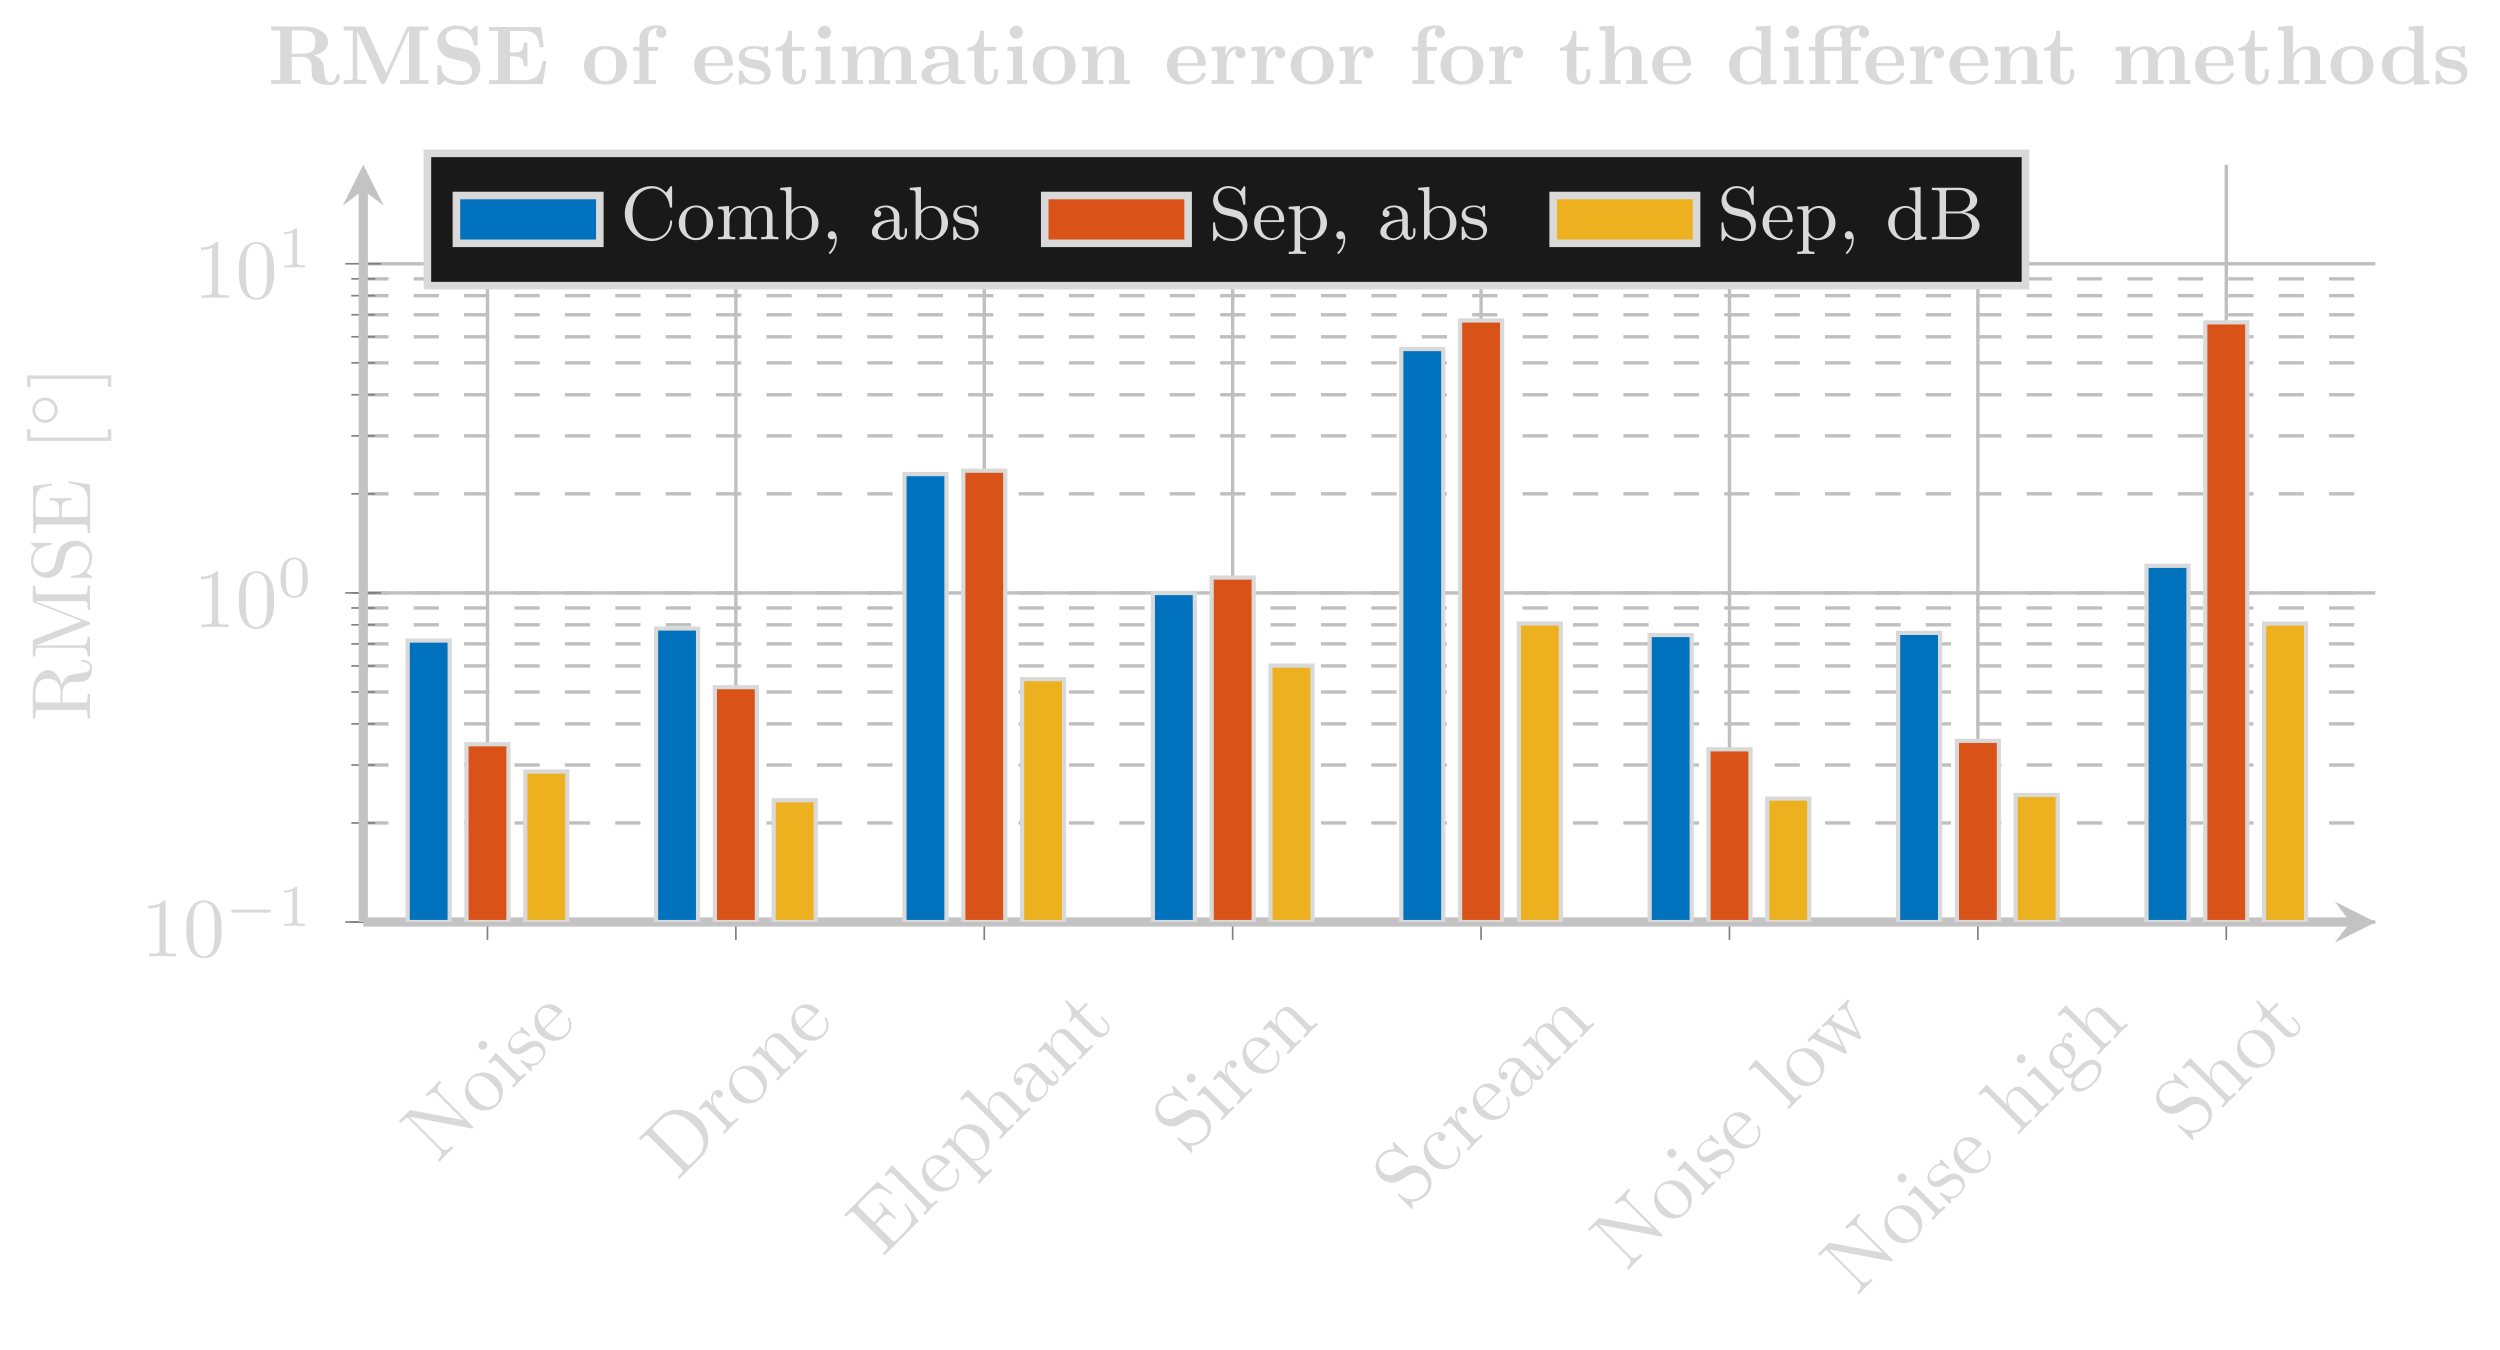 <?xml version="1.0" encoding="UTF-8" standalone="no"?>
<!-- Created with Inkscape (http://www.inkscape.org/) -->

<svg
   version="1.1"
   id="svg1"
   width="395.228"
   height="213.412"
   viewBox="0 0 395.228 213.412"
   xmlns="http://www.w3.org/2000/svg"
   xmlns:svg="http://www.w3.org/2000/svg">
  <defs
     id="defs1">
    <clipPath
       clipPathUnits="userSpaceOnUse"
       id="clipPath27">
      <path
         d="M 0,-39.034 H 238.625 V 50.783 H 0 Z"
         id="path27" />
    </clipPath>
    <clipPath
       clipPathUnits="userSpaceOnUse"
       id="clipPath29">
      <path
         d="M 0,-39.034 H 238.625 V 50.783 H 0 Z"
         id="path29" />
    </clipPath>
    <clipPath
       clipPathUnits="userSpaceOnUse"
       id="clipPath31">
      <path
         d="M 0,-39.034 H 238.625 V 50.783 H 0 Z"
         id="path31" />
    </clipPath>
  </defs>
  <g
     id="g1">
    <path
       id="path1"
       d="m 14.73,-39.034 v 89.817 m 29.46,-89.817 v 89.817 m 29.46,-89.817 v 89.817 m 29.46,-89.817 v 89.817 m 29.46,-89.817 v 89.817 m 29.46,-89.817 v 89.817 m 29.46,-89.817 v 89.817 m 29.46,-89.817 v 89.817"
       style="fill:none;stroke:#bfbfbf;stroke-width:0.399;stroke-linecap:butt;stroke-linejoin:miter;stroke-miterlimit:10;stroke-dasharray:none;stroke-opacity:1"
       transform="matrix(1.333,0,0,-1.333,57.429,93.733)" />
    <path
       id="path2"
       d="M 0,-39.034 H 238.625 M 0,-27.284 H 238.625 M 0,-20.41 H 238.625 M 0,-15.533 H 238.625 M 0,-11.75 H 238.625 M 0,-8.66 H 238.625 M 0,-6.046 H 238.625 M 0,-3.783 H 238.625 M 0,-1.786 H 238.625 M 0,0 H 238.625 M 0,11.75 H 238.625 M 0,18.624 H 238.625 M 0,23.501 H 238.625 M 0,27.284 H 238.625 M 0,30.374 H 238.625 M 0,32.987 H 238.625 M 0,35.251 H 238.625 M 0,37.248 h 238.625"
       style="fill:none;stroke:#bfbfbf;stroke-width:0.399;stroke-linecap:butt;stroke-linejoin:miter;stroke-miterlimit:10;stroke-dasharray:2.989, 2.989;stroke-dashoffset:0;stroke-opacity:1"
       transform="matrix(1.333,0,0,-1.333,57.429,93.733)" />
    <path
       id="path3"
       d="M 0,-39.034 H 238.625 M 0,0 H 238.625 M 0,39.034 h 238.625"
       style="fill:none;stroke:#bfbfbf;stroke-width:0.399;stroke-linecap:butt;stroke-linejoin:miter;stroke-miterlimit:10;stroke-dasharray:none;stroke-opacity:1"
       transform="matrix(1.333,0,0,-1.333,57.429,93.733)" />
    <path
       id="path4"
       d="m 14.73,-41.157 v 4.246 m 29.46,-4.246 v 4.246 m 29.46,-4.246 v 4.246 m 29.46,-4.246 v 4.246 m 29.46,-4.246 v 4.246 m 29.46,-4.246 v 4.246 m 29.46,-4.246 v 4.246 m 29.46,-4.246 v 4.246"
       style="fill:none;stroke:#808080;stroke-width:0.199;stroke-linecap:butt;stroke-linejoin:miter;stroke-miterlimit:10;stroke-dasharray:none;stroke-opacity:1"
       transform="matrix(1.333,0,0,-1.333,57.429,93.733)" />
    <path
       id="path5"
       d="m -1.417,-39.034 h 2.835 m -2.835,11.75 h 2.835 m -2.835,6.874 h 2.835 m -2.835,4.877 h 2.835 m -2.835,3.783 h 2.835 m -2.835,3.091 h 2.835 m -2.835,2.613 h 2.835 m -2.835,2.264 H 1.417 M -1.417,-1.786 H 1.417 M -1.417,0 h 2.835 m -2.835,11.75 h 2.835 m -2.835,6.874 h 2.835 m -2.835,4.877 h 2.835 m -2.835,3.783 h 2.835 m -2.835,3.091 h 2.835 m -2.835,2.613 h 2.835 m -2.835,2.264 h 2.835 m -2.835,1.997 h 2.835"
       style="fill:none;stroke:#808080;stroke-width:0.199;stroke-linecap:butt;stroke-linejoin:miter;stroke-miterlimit:10;stroke-dasharray:none;stroke-opacity:1"
       transform="matrix(1.333,0,0,-1.333,57.429,93.733)" />
    <path
       id="path6"
       d="M -2.126,-39.034 H 2.126 M -2.126,0 h 4.252 m -4.252,39.034 h 4.252"
       style="fill:none;stroke:#808080;stroke-width:0.199;stroke-linecap:butt;stroke-linejoin:miter;stroke-miterlimit:10;stroke-dasharray:none;stroke-opacity:1"
       transform="matrix(1.333,0,0,-1.333,57.429,93.733)" />
    <path
       id="path7"
       d="M 0,-39.034 H 235.587"
       style="fill:none;stroke:#c3c3c3;stroke-width:1.096;stroke-linecap:butt;stroke-linejoin:miter;stroke-miterlimit:10;stroke-dasharray:none;stroke-opacity:1"
       transform="matrix(1.333,0,0,-1.333,57.429,93.733)" />
    <path
       id="path8"
       d="M 3.039,0 -1.823,2.431 0,0 -1.823,-2.431"
       style="fill:#c3c3c3;fill-opacity:1;fill-rule:nonzero;stroke:none"
       transform="matrix(1.333,0,0,-1.333,371.545,145.779)" />
    <path
       id="path9"
       d="M 0,-39.034 V 47.744"
       style="fill:none;stroke:#c3c3c3;stroke-width:1.096;stroke-linecap:butt;stroke-linejoin:miter;stroke-miterlimit:10;stroke-dasharray:none;stroke-opacity:1"
       transform="matrix(1.333,0,0,-1.333,57.429,93.733)" />
    <path
       id="path10"
       d="M 3.039,0 -1.823,2.431 0,0 -1.823,-2.431"
       style="fill:#c3c3c3;fill-opacity:1;fill-rule:nonzero;stroke:none"
       transform="matrix(0,-1.333,-1.333,0,57.429,30.074)" />
    <path
       id="path11"
       d="M 2.305,-6.679 C 2.222,-6.795 2.222,-6.811 2.023,-6.811 H 0.333 v 0.315 h 0.282 c 0.149,0 0.348,0.017 0.497,0.017 0.232,0.033 0.249,0.05 0.249,0.232 v 5.204 c 0,0.265 0,0.746 -1.028,0.746 V 1.8230272e-4 C 0.681,-0.016 1.161,-0.033 1.509,-0.033 c 0.315,0 0.796,0.017 1.16,0.033 V -0.298 c -1.044,0 -1.044,-0.481 -1.044,-0.746 V -6.215 c 0.066,0.033 0.083,0.05 0.116,0.116 l 4.06,5.966 c 0.083,0.116 0.099,0.133 0.166,0.133 0.133,0 0.133,-0.066 0.133,-0.265 V -5.751 c 0,-0.265 0,-0.746 1.044,-0.746 v -0.315 c -0.365,0.017 -0.845,0.033 -1.177,0.033 -0.331,0 -0.829,-0.017 -1.16,-0.033 v 0.315 c 1.011,0 1.011,0.481 1.011,0.746 v 4.243 z m 9.857,4.541 c 0,-1.276 -0.994,-2.32 -2.188,-2.32 -1.26,0 -2.221,1.077 -2.221,2.32 0,1.293 1.028,2.237 2.204,2.237 1.21,0 2.204,-0.961 2.204,-2.237 z m -2.188,2.005 c -0.447,0 -0.878,-0.215 -1.144,-0.679 C 8.565,-1.243 8.565,-1.856 8.565,-2.221 c 0,-0.381 0,-0.928 0.249,-1.359 0.282,-0.447 0.746,-0.663 1.144,-0.663 0.431,0 0.862,0.215 1.127,0.646 0.249,0.431 0.249,1.011 0.249,1.376 0,0.365 0,0.912 -0.215,1.342 -0.232,0.447 -0.663,0.746 -1.144,0.746 z M 14.208,-4.408 12.816,-4.292 v 0.315 c 0.663,0 0.729,0.05 0.729,0.547 v 2.668 c 0,0.464 -0.099,0.464 -0.762,0.464 V 1.8230272e-4 C 13.098,-0.016 13.628,-0.033 13.877,-0.033 c 0.348,0 0.696,0.017 1.028,0.033 V -0.298 c -0.646,0 -0.696,-0.066 -0.696,-0.447 z m 0.05,-1.74 c 0,-0.315 -0.249,-0.514 -0.53,-0.514 -0.315,0 -0.53,0.265 -0.53,0.514 0,0.282 0.215,0.53 0.53,0.53 0.282,0 0.53,-0.199 0.53,-0.53 z m 3.033,4.21 c 0.232,0.033 1.028,0.199 1.028,0.912 0,0.53 -0.348,0.928 -1.127,0.928 -0.829,0 -1.193,-0.58 -1.376,-1.425 -0.033,-0.133 -0.033,-0.182 -0.133,-0.182 -0.133,0 -0.133,0.083 -0.133,0.265 v 1.309 c 0,0.166 0,0.232 0.099,0.232 0.066,0 0.066,0 0.265,-0.199 0,0 0,-0.033 0.199,-0.215 0.431,0.414 0.878,0.414 1.077,0.414 1.16,0 1.608,-0.663 1.608,-1.376 0,-0.53 -0.282,-0.829 -0.414,-0.945 -0.331,-0.315 -0.713,-0.398 -1.144,-0.481 -0.547,-0.116 -1.21,-0.232 -1.21,-0.812 0,-0.348 0.249,-0.762 1.11,-0.762 1.094,0 1.144,0.895 1.177,1.21 0,0.083 0.083,0.083 0.116,0.083 0.133,0 0.133,-0.033 0.133,-0.232 V -4.226 c 0,-0.166 0,-0.232 -0.133,-0.232 -0.033,0 -0.066,0 -0.199,0.116 -0.017,0.033 -0.116,0.116 -0.149,0.166 -0.381,-0.282 -0.796,-0.282 -0.945,-0.282 -1.226,0 -1.591,0.663 -1.591,1.226 0,0.331 0.166,0.613 0.431,0.845 0.315,0.249 0.597,0.315 1.309,0.447 z m 2.971,-0.563 c 0.066,-1.492 0.912,-1.74 1.243,-1.74 1.028,0 1.127,1.342 1.127,1.74 z m -0.017,0.199 h 2.801 c 0.199,0 0.249,0 0.249,-0.199 0,-0.994 -0.547,-1.956 -1.79,-1.956 -1.16,0 -2.072,1.028 -2.072,2.27 0,1.326 1.044,2.287 2.188,2.287 1.226,0 1.674,-1.094 1.674,-1.276 0,-0.116 -0.083,-0.116 -0.133,-0.116 -0.099,0 -0.116,0.05 -0.133,0.133 -0.348,1.028 -1.26,1.028 -1.342,1.028 -0.514,0 -0.912,-0.298 -1.127,-0.679 C 20.245,-1.293 20.245,-1.939 20.245,-2.303 Z m 0,0"
       style="fill:#d9d9d9;fill-opacity:1;fill-rule:nonzero;stroke:none"
       aria-label="Noise"
       transform="matrix(0.943,-0.943,0.943,0.943,69.163,183.989)" />
    <path
       id="path12"
       d="m 0.348,-6.811 v 0.315 h 0.232 c 0.779,0 0.796,0.116 0.796,0.481 v 5.237 c 0,0.365 -0.017,0.481 -0.796,0.481 H 0.348 V 5.6348112e-4 h 3.646 c 1.674,0 3.049,-1.475 3.049,-3.348 0,-1.889 -1.342,-3.464 -3.049,-3.464 z m 2.37,6.513 c -0.464,0 -0.497,-0.083 -0.497,-0.398 V -6.098 c 0,-0.315 0.033,-0.398 0.497,-0.398 h 0.994 c 0.63,0 1.309,0.215 1.823,0.928 0.414,0.58 0.514,1.442 0.514,2.221 0,1.11 -0.182,1.707 -0.547,2.188 -0.199,0.265 -0.762,0.862 -1.773,0.862 z m 6.55,-3 v -1.11 l -1.376,0.116 v 0.315 c 0.696,0 0.779,0.066 0.779,0.563 v 2.652 c 0,0.464 -0.116,0.464 -0.779,0.464 V 5.6348112e-4 C 8.274,-0.016 8.755,-0.033 9.036,-0.033 c 0.398,0 0.862,0 1.26,0.033 V -0.298 h -0.215 c -0.729,0 -0.762,-0.116 -0.762,-0.481 v -1.525 c 0,-0.994 0.431,-1.873 1.193,-1.873 0.05,0 0.083,0 0.099,0 -0.033,0.017 -0.232,0.133 -0.232,0.398 0,0.282 0.215,0.431 0.431,0.431 0.182,0 0.414,-0.133 0.414,-0.447 0,-0.315 -0.298,-0.613 -0.713,-0.613 -0.746,0 -1.094,0.663 -1.243,1.11 z m 6.936,1.16 c 0,-1.276 -0.994,-2.32 -2.188,-2.32 -1.26,0 -2.221,1.077 -2.221,2.32 0,1.293 1.028,2.237 2.204,2.237 1.21,0 2.204,-0.961 2.204,-2.237 z m -2.188,2.005 c -0.447,0 -0.878,-0.215 -1.144,-0.679 -0.265,-0.431 -0.265,-1.044 -0.265,-1.409 0,-0.381 0,-0.928 0.249,-1.359 0.282,-0.447 0.746,-0.663 1.144,-0.663 0.431,0 0.862,0.215 1.127,0.646 0.249,0.431 0.249,1.011 0.249,1.376 0,0.365 0,0.912 -0.215,1.342 -0.232,0.447 -0.663,0.746 -1.144,0.746 z m 3.571,-3.281 v 2.652 c 0,0.464 -0.116,0.464 -0.779,0.464 V 5.6348112e-4 C 17.157,-0.016 17.671,-0.033 17.936,-0.033 c 0.265,0 0.779,0.017 1.11,0.033 V -0.298 c -0.646,0 -0.779,0 -0.779,-0.464 V -2.585 c 0,-1.028 0.729,-1.591 1.359,-1.591 0.613,0 0.729,0.53 0.729,1.094 v 2.32 c 0,0.464 -0.116,0.464 -0.762,0.464 V 5.6348112e-4 C 19.925,-0.016 20.439,-0.033 20.72,-0.033 c 0.249,0 0.762,0.017 1.11,0.033 V -0.298 c -0.514,0 -0.779,0 -0.796,-0.315 V -2.502 c 0,-0.862 0,-1.177 -0.298,-1.525 -0.149,-0.182 -0.464,-0.381 -1.044,-0.381 -0.729,0 -1.193,0.431 -1.475,1.061 v -1.061 l -1.409,0.116 v 0.315 c 0.713,0 0.779,0.066 0.779,0.563 z m 5.552,0.912 c 0.066,-1.492 0.912,-1.74 1.243,-1.74 1.028,0 1.127,1.342 1.127,1.74 z m -0.017,0.199 h 2.801 c 0.199,0 0.249,0 0.249,-0.199 0,-0.994 -0.547,-1.956 -1.79,-1.956 -1.16,0 -2.072,1.028 -2.072,2.27 0,1.326 1.044,2.287 2.188,2.287 1.226,0 1.674,-1.094 1.674,-1.276 0,-0.116 -0.083,-0.116 -0.133,-0.116 -0.099,0 -0.116,0.05 -0.133,0.133 -0.348,1.028 -1.26,1.028 -1.342,1.028 -0.514,0 -0.912,-0.298 -1.127,-0.679 -0.315,-0.481 -0.315,-1.127 -0.315,-1.492 z m 0,0"
       style="fill:#d9d9d9;fill-opacity:1;fill-rule:nonzero;stroke:none"
       aria-label="Drone"
       transform="matrix(0.943,-0.943,0.943,0.943,107.085,186.703)" />
    <path
       id="path13"
       d="m 1.36,-0.78 c 0,0.365 -0.017,0.481 -0.796,0.481 H 0.332 V -9.5018385e-4 H 6.083 L 6.497,-2.57 H 6.249 C 6,-1.028 5.768,-0.299 4.061,-0.299 H 2.735 c -0.481,0 -0.497,-0.083 -0.497,-0.398 v -2.668 h 0.912 c 0.945,0 1.077,0.315 1.077,1.16 H 4.459 V -4.84 H 4.227 c 0,0.862 -0.133,1.16 -1.077,1.16 H 2.238 v -2.387 c 0,-0.331 0.017,-0.398 0.497,-0.398 h 1.293 c 1.508,0 1.79,0.547 1.939,1.922 H 6.215 L 5.934,-6.779 H 0.332 v 0.315 h 0.232 c 0.779,0 0.796,0.116 0.796,0.464 z M 8.538,-6.91 7.112,-6.81 v 0.315 c 0.696,0 0.762,0.083 0.762,0.563 v 5.171 c 0,0.464 -0.099,0.464 -0.762,0.464 v 0.298 c 0.331,-0.017 0.845,-0.033 1.094,-0.033 0.265,0 0.746,0.017 1.11,0.033 V -0.297 c -0.663,0 -0.779,0 -0.779,-0.464 z m 2.121,4.408 c 0.066,-1.492 0.912,-1.74 1.243,-1.74 1.028,0 1.127,1.342 1.127,1.74 z m -0.017,0.199 h 2.801 c 0.199,0 0.249,0 0.249,-0.199 0,-0.994 -0.547,-1.956 -1.79,-1.956 -1.16,0 -2.072,1.028 -2.072,2.27 0,1.326 1.044,2.287 2.188,2.287 1.226,0 1.674,-1.094 1.674,-1.276 0,-0.116 -0.083,-0.116 -0.133,-0.116 -0.099,0 -0.116,0.05 -0.133,0.133 -0.348,1.028 -1.26,1.028 -1.342,1.028 -0.514,0 -0.912,-0.298 -1.127,-0.679 -0.315,-0.481 -0.315,-1.127 -0.315,-1.492 z m 5.04,-1.444 v -0.663 l -1.425,0.116 v 0.315 c 0.696,0 0.779,0.05 0.779,0.481 V 1.176 c 0,0.447 -0.116,0.447 -0.779,0.447 v 0.315 c 0.331,-0.017 0.862,-0.033 1.11,-0.033 0.265,0 0.779,0.017 1.127,0.033 V 1.623 c -0.663,0 -0.779,0 -0.779,-0.447 v -1.757 c 0.05,0.149 0.481,0.679 1.226,0.679 1.177,0 2.221,-0.961 2.221,-2.254 0,-1.26 -0.961,-2.254 -2.088,-2.254 -0.762,0 -1.193,0.447 -1.392,0.663 z m 0.033,2.602 V -3.349 c 0.282,-0.514 0.779,-0.796 1.276,-0.796 0.729,0 1.342,0.862 1.342,1.989 0,1.21 -0.696,2.055 -1.425,2.055 -0.398,0 -0.779,-0.199 -1.044,-0.613 -0.149,-0.215 -0.149,-0.232 -0.149,-0.431 z m 4.889,0.381 c 0,0.464 -0.116,0.464 -0.779,0.464 V -9.5018385e-4 C 20.174,-0.018 20.688,-0.034 20.953,-0.034 c 0.265,0 0.779,0.017 1.11,0.033 V -0.299 c -0.646,0 -0.779,0 -0.779,-0.464 V -2.586 c 0,-1.028 0.729,-1.591 1.359,-1.591 0.613,0 0.729,0.53 0.729,1.094 v 2.32 c 0,0.464 -0.116,0.464 -0.762,0.464 v 0.298 c 0.331,-0.017 0.845,-0.033 1.127,-0.033 0.249,0 0.762,0.017 1.11,0.033 V -0.299 c -0.514,0 -0.779,0 -0.796,-0.315 V -2.503 c 0,-0.862 0,-1.177 -0.298,-1.525 -0.149,-0.182 -0.464,-0.381 -1.044,-0.381 -0.845,0 -1.276,0.597 -1.442,0.994 v -3.497 l -1.442,0.099 v 0.315 c 0.713,0 0.779,0.083 0.779,0.563 z m 7.756,0 c 0.033,0.398 0.298,0.829 0.779,0.829 0.215,0 0.812,-0.149 0.812,-0.961 V -1.443 h -0.249 v 0.547 c 0,0.597 -0.232,0.646 -0.348,0.646 -0.331,0 -0.365,-0.447 -0.365,-0.497 V -2.735 c 0,-0.414 0,-0.812 -0.365,-1.177 -0.398,-0.398 -0.878,-0.547 -1.359,-0.547 -0.829,0 -1.525,0.464 -1.525,1.11 0,0.315 0.199,0.481 0.464,0.481 0.282,0 0.464,-0.199 0.464,-0.464 0,-0.116 -0.05,-0.447 -0.514,-0.447 0.265,-0.365 0.762,-0.464 1.077,-0.464 0.497,0 1.061,0.381 1.061,1.276 v 0.365 c -0.514,0.033 -1.21,0.066 -1.823,0.365 -0.762,0.331 -1.011,0.862 -1.011,1.293 0,0.812 0.961,1.044 1.608,1.044 0.646,0 1.11,-0.398 1.293,-0.862 z m -0.066,-1.624 V -1.393 c 0,0.945 -0.713,1.293 -1.16,1.293 -0.497,0 -0.912,-0.365 -0.912,-0.862 0,-0.547 0.431,-1.376 2.072,-1.425 z m 2.826,-1.028 v 2.652 c 0,0.464 -0.116,0.464 -0.779,0.464 V -9.5018385e-4 C 30.69,-0.018 31.203,-0.034 31.468,-0.034 c 0.265,0 0.779,0.017 1.11,0.033 V -0.299 c -0.646,0 -0.779,0 -0.779,-0.464 V -2.586 c 0,-1.028 0.729,-1.591 1.359,-1.591 0.613,0 0.729,0.53 0.729,1.094 v 2.32 c 0,0.464 -0.116,0.464 -0.762,0.464 v 0.298 c 0.331,-0.017 0.845,-0.033 1.127,-0.033 0.249,0 0.762,0.017 1.11,0.033 V -0.299 c -0.514,0 -0.779,0 -0.796,-0.315 V -2.503 c 0,-0.862 0,-1.177 -0.298,-1.525 -0.149,-0.182 -0.464,-0.381 -1.044,-0.381 -0.729,0 -1.193,0.431 -1.475,1.061 v -1.061 l -1.409,0.116 v 0.315 c 0.713,0 0.779,0.066 0.779,0.563 z m 5.888,-0.563 h 1.425 v -0.315 h -1.425 v -1.84 h -0.249 c -0.017,0.829 -0.315,1.889 -1.293,1.922 v 0.232 h 0.845 v 2.751 c 0,1.21 0.928,1.326 1.293,1.326 0.696,0 0.978,-0.696 0.978,-1.326 v -0.58 h -0.232 v 0.547 c 0,0.746 -0.315,1.127 -0.679,1.127 -0.663,0 -0.663,-0.912 -0.663,-1.094 z m 0,0"
       style="fill:#d9d9d9;fill-opacity:1;fill-rule:nonzero;stroke:none"
       aria-label="Elephant"
       transform="matrix(0.943,-0.943,0.943,0.943,139.516,198.783)" />
    <path
       id="path14"
       d="M 3.48,-3.86 2.204,-4.175 c -0.63,-0.149 -1.011,-0.679 -1.011,-1.26 0,-0.713 0.547,-1.309 1.309,-1.309 1.674,0 1.889,1.641 1.956,2.088 0,0.05 0,0.116 0.116,0.116 0.133,0 0.133,-0.05 0.133,-0.232 v -2.005 c 0,-0.166 0,-0.249 -0.116,-0.249 -0.066,0 -0.083,0.017 -0.149,0.133 L 4.093,-6.329 C 3.795,-6.611 3.381,-7.025 2.502,-7.025 c -1.11,0 -1.939,0.878 -1.939,1.939 0,0.829 0.53,1.541 1.293,1.823 0.116,0.05 0.63,0.166 1.326,0.331 0.265,0.066 0.563,0.133 0.845,0.514 0.199,0.249 0.315,0.58 0.315,0.912 0,0.696 -0.514,1.409 -1.342,1.409 -0.298,0 -1.044,-0.033 -1.574,-0.53 -0.58,-0.53 -0.613,-1.177 -0.613,-1.525 -0.017,-0.099 -0.099,-0.099 -0.116,-0.099 -0.133,0 -0.133,0.066 -0.133,0.232 v 2.005 c 0,0.166 0,0.232 0.099,0.232 0.083,0 0.083,-0.017 0.149,-0.116 0,-0.017 0.033,-0.05 0.365,-0.58 0.315,0.348 0.945,0.696 1.84,0.696 1.16,0 1.956,-0.978 1.956,-2.072 0,-0.994 -0.663,-1.806 -1.492,-2.005 z m 3.812,-0.547 -1.392,0.116 v 0.315 c 0.663,0 0.729,0.05 0.729,0.547 v 2.668 c 0,0.464 -0.099,0.464 -0.762,0.464 v 0.298 c 0.315,-0.017 0.845,-0.033 1.094,-0.033 0.348,0 0.696,0.017 1.028,0.033 v -0.298 c -0.646,0 -0.696,-0.066 -0.696,-0.447 z m 0.05,-1.74 c 0,-0.315 -0.249,-0.514 -0.53,-0.514 -0.315,0 -0.53,0.265 -0.53,0.514 0,0.282 0.215,0.53 0.53,0.53 0.282,0 0.53,-0.199 0.53,-0.53 z m 2.619,2.851 v -1.11 l -1.376,0.116 v 0.315 c 0.696,0 0.779,0.066 0.779,0.563 v 2.652 c 0,0.464 -0.116,0.464 -0.779,0.464 v 0.298 c 0.381,-0.017 0.862,-0.033 1.144,-0.033 0.398,0 0.862,0 1.26,0.033 v -0.298 h -0.215 c -0.729,0 -0.762,-0.116 -0.762,-0.481 V -2.302 c 0,-0.994 0.431,-1.873 1.193,-1.873 0.05,0 0.083,0 0.099,0 -0.033,0.017 -0.232,0.133 -0.232,0.398 0,0.282 0.215,0.431 0.431,0.431 0.182,0 0.414,-0.133 0.414,-0.447 0,-0.315 -0.298,-0.613 -0.713,-0.613 -0.746,0 -1.094,0.663 -1.243,1.11 z m 3.354,0.793 c 0.066,-1.492 0.912,-1.74 1.243,-1.74 1.028,0 1.127,1.342 1.127,1.74 z m -0.017,0.199 h 2.801 c 0.199,0 0.249,0 0.249,-0.199 0,-0.994 -0.547,-1.956 -1.79,-1.956 -1.16,0 -2.072,1.028 -2.072,2.27 0,1.326 1.044,2.287 2.188,2.287 1.226,0 1.674,-1.094 1.674,-1.276 0,-0.116 -0.083,-0.116 -0.133,-0.116 -0.099,0 -0.116,0.05 -0.133,0.133 -0.348,1.028 -1.26,1.028 -1.342,1.028 -0.514,0 -0.912,-0.298 -1.127,-0.679 C 13.298,-1.293 13.298,-1.94 13.298,-2.304 Z m 4.429,-1.11 v 2.652 c 0,0.464 -0.116,0.464 -0.779,0.464 V -5.9110274e-4 C 17.296,-0.017 17.81,-0.034 18.075,-0.034 c 0.265,0 0.779,0.017 1.11,0.033 V -0.299 c -0.646,0 -0.779,0 -0.779,-0.464 V -2.586 c 0,-1.028 0.729,-1.591 1.359,-1.591 0.613,0 0.729,0.53 0.729,1.094 v 2.32 c 0,0.464 -0.116,0.464 -0.762,0.464 V -5.911027e-4 C 20.064,-0.017 20.577,-0.034 20.859,-0.034 c 0.249,0 0.762,0.017 1.11,0.033 V -0.299 c -0.514,0 -0.779,0 -0.796,-0.315 V -2.503 c 0,-0.862 0,-1.177 -0.298,-1.525 -0.149,-0.182 -0.464,-0.381 -1.044,-0.381 -0.729,0 -1.193,0.431 -1.475,1.061 v -1.061 l -1.409,0.116 v 0.315 c 0.713,0 0.779,0.066 0.779,0.563 z m 0,0"
       style="fill:#d9d9d9;fill-opacity:1;fill-rule:nonzero;stroke:none"
       aria-label="Siren"
       transform="matrix(0.943,-0.943,0.943,0.943,187.667,182.659)" />
    <path
       id="path15"
       d="M 3.48,-3.86 2.204,-4.175 C 1.574,-4.324 1.193,-4.854 1.193,-5.434 c 0,-0.713 0.547,-1.309 1.309,-1.309 1.674,0 1.889,1.641 1.956,2.088 0,0.05 0,0.116 0.116,0.116 0.133,0 0.133,-0.05 0.133,-0.232 V -6.777 c 0,-0.166 0,-0.249 -0.116,-0.249 -0.066,0 -0.083,0.017 -0.149,0.133 L 4.093,-6.329 C 3.795,-6.611 3.38,-7.025 2.502,-7.025 c -1.11,0 -1.939,0.878 -1.939,1.939 0,0.829 0.53,1.541 1.293,1.823 0.116,0.05 0.63,0.166 1.326,0.331 0.265,0.066 0.563,0.133 0.845,0.514 0.199,0.249 0.315,0.58 0.315,0.912 0,0.696 -0.514,1.409 -1.342,1.409 -0.298,0 -1.044,-0.033 -1.574,-0.53 C 0.845,-1.159 0.812,-1.805 0.812,-2.153 0.795,-2.252 0.712,-2.252 0.696,-2.252 c -0.133,0 -0.133,0.066 -0.133,0.232 v 2.005 c 0,0.166 0,0.232 0.099,0.232 0.083,0 0.083,-0.017 0.149,-0.116 0,-0.017 0.033,-0.05 0.365,-0.58 0.315,0.348 0.945,0.696 1.84,0.696 1.16,0 1.956,-0.978 1.956,-2.072 0,-0.994 -0.663,-1.806 -1.492,-2.005 z m 3.215,1.69 c 0,-1.624 0.812,-2.055 1.342,-2.055 0.099,0 0.713,0.017 1.077,0.381 -0.414,0.017 -0.481,0.331 -0.481,0.464 0,0.249 0.199,0.447 0.464,0.447 0.265,0 0.464,-0.166 0.464,-0.464 0,-0.679 -0.762,-1.061 -1.525,-1.061 -1.243,0 -2.154,1.077 -2.154,2.304 0,1.276 0.978,2.254 2.138,2.254 1.342,0 1.657,-1.193 1.657,-1.276 0,-0.116 -0.116,-0.116 -0.133,-0.116 -0.099,0 -0.116,0.05 -0.133,0.116 -0.298,0.912 -0.945,1.044 -1.309,1.044 -0.53,0 -1.409,-0.431 -1.409,-2.038 z m 4.924,-1.129 v -1.11 l -1.376,0.116 v 0.315 c 0.696,0 0.779,0.066 0.779,0.563 v 2.652 c 0,0.464 -0.116,0.464 -0.779,0.464 V -4.9718922e-4 C 10.625,-0.017 11.106,-0.034 11.387,-0.034 c 0.398,0 0.862,0 1.26,0.033 V -0.299 h -0.215 c -0.729,0 -0.762,-0.116 -0.762,-0.481 V -2.304 c 0,-0.994 0.431,-1.873 1.193,-1.873 0.05,0 0.083,0 0.099,0 -0.033,0.017 -0.232,0.133 -0.232,0.398 0,0.282 0.215,0.431 0.431,0.431 0.182,0 0.414,-0.133 0.414,-0.447 0,-0.315 -0.298,-0.613 -0.713,-0.613 -0.746,0 -1.094,0.663 -1.243,1.11 z m 3.356,0.796 c 0.066,-1.492 0.912,-1.74 1.243,-1.74 1.028,0 1.127,1.342 1.127,1.74 z m -0.017,0.199 h 2.801 c 0.199,0 0.249,0 0.249,-0.199 0,-0.994 -0.547,-1.956 -1.79,-1.956 -1.16,0 -2.072,1.028 -2.072,2.27 0,1.326 1.044,2.287 2.188,2.287 1.226,0 1.674,-1.094 1.674,-1.276 0,-0.116 -0.083,-0.116 -0.133,-0.116 -0.099,0 -0.116,0.05 -0.133,0.133 -0.348,1.028 -1.26,1.028 -1.342,1.028 -0.514,0 -0.912,-0.298 -1.127,-0.679 -0.315,-0.481 -0.315,-1.127 -0.315,-1.492 z m 6.648,1.543 c 0.033,0.398 0.298,0.829 0.779,0.829 0.215,0 0.812,-0.149 0.812,-0.961 V -1.44 H 22.949 v 0.547 c 0,0.597 -0.232,0.646 -0.348,0.646 -0.331,0 -0.365,-0.447 -0.365,-0.497 v -1.989 c 0,-0.414 0,-0.812 -0.365,-1.177 -0.398,-0.398 -0.878,-0.547 -1.359,-0.547 -0.829,0 -1.525,0.464 -1.525,1.11 0,0.315 0.199,0.481 0.464,0.481 0.282,0 0.464,-0.199 0.464,-0.464 0,-0.116 -0.05,-0.447 -0.514,-0.447 0.265,-0.365 0.762,-0.464 1.077,-0.464 0.497,0 1.061,0.381 1.061,1.276 v 0.365 c -0.514,0.033 -1.21,0.066 -1.823,0.365 -0.762,0.331 -1.011,0.862 -1.011,1.293 0,0.812 0.961,1.044 1.608,1.044 0.646,0 1.11,-0.398 1.293,-0.862 z m -0.066,-1.624 v 0.994 c 0,0.945 -0.713,1.293 -1.16,1.293 -0.497,0 -0.912,-0.365 -0.912,-0.862 0,-0.547 0.431,-1.376 2.072,-1.425 z m 2.828,-1.03 v 2.652 c 0,0.464 -0.116,0.464 -0.779,0.464 v 0.298 c 0.348,-0.017 0.862,-0.033 1.127,-0.033 0.265,0 0.779,0.017 1.11,0.033 V -0.299 c -0.646,0 -0.779,0 -0.779,-0.464 v -1.823 c 0,-1.028 0.729,-1.591 1.359,-1.591 0.613,0 0.729,0.53 0.729,1.094 v 2.32 c 0,0.464 -0.116,0.464 -0.762,0.464 V -4.9718922e-4 C 26.705,-0.017 27.219,-0.034 27.5,-0.034 c 0.249,0 0.762,0.017 1.11,0.033 V -0.299 c -0.679,0 -0.796,0 -0.796,-0.464 v -1.823 c 0,-1.028 0.713,-1.591 1.359,-1.591 0.63,0 0.729,0.53 0.729,1.094 v 2.32 c 0,0.464 -0.099,0.464 -0.762,0.464 V -4.971892e-4 C 29.489,-0.017 29.986,-0.034 30.251,-0.034 c 0.265,0 0.779,0.017 1.127,0.033 V -0.299 c -0.53,0 -0.762,0 -0.779,-0.315 V -2.503 c 0,-0.862 0,-1.177 -0.315,-1.525 -0.133,-0.182 -0.464,-0.381 -1.044,-0.381 -0.829,0 -1.276,0.597 -1.442,0.994 -0.149,-0.878 -0.878,-0.994 -1.326,-0.994 -0.729,0 -1.193,0.431 -1.475,1.061 v -1.061 l -1.409,0.116 v 0.315 c 0.713,0 0.779,0.066 0.779,0.563 z m 0,0"
       style="fill:#d9d9d9;fill-opacity:1;fill-rule:nonzero;stroke:none"
       aria-label="Scream"
       transform="matrix(0.943,-0.943,0.943,0.943,222.511,191.529)" />
    <path
       id="path16"
       d="M 2.303,-6.678 C 2.22,-6.794 2.22,-6.81 2.022,-6.81 H 0.331 v 0.315 h 0.282 c 0.149,0 0.348,0.017 0.497,0.017 0.232,0.033 0.249,0.05 0.249,0.232 v 5.204 c 0,0.265 0,0.746 -1.028,0.746 v 0.298 c 0.348,-0.017 0.829,-0.033 1.177,-0.033 0.315,0 0.796,0.017 1.16,0.033 v -0.298 c -1.044,0 -1.044,-0.481 -1.044,-0.746 v -5.171 c 0.066,0.033 0.083,0.05 0.116,0.116 l 4.06,5.966 c 0.083,0.116 0.099,0.133 0.166,0.133 0.133,0 0.133,-0.066 0.133,-0.265 V -5.75 c 0,-0.265 0,-0.746 1.044,-0.746 v -0.315 c -0.365,0.017 -0.845,0.033 -1.177,0.033 -0.331,0 -0.829,-0.017 -1.16,-0.033 v 0.315 c 1.011,0 1.011,0.481 1.011,0.746 v 4.243 z m 9.859,4.539 c 0,-1.276 -0.994,-2.32 -2.188,-2.32 -1.26,0 -2.221,1.077 -2.221,2.32 0,1.293 1.028,2.237 2.204,2.237 1.21,0 2.204,-0.961 2.204,-2.237 z m -2.188,2.005 c -0.447,0 -0.878,-0.215 -1.144,-0.679 C 8.566,-1.244 8.566,-1.857 8.566,-2.222 c 0,-0.381 0,-0.928 0.249,-1.359 0.282,-0.447 0.746,-0.663 1.144,-0.663 0.431,0 0.862,0.215 1.127,0.646 0.249,0.431 0.249,1.011 0.249,1.376 0,0.365 0,0.912 -0.215,1.342 -0.232,0.447 -0.663,0.746 -1.144,0.746 z m 4.234,-4.276 -1.392,0.116 v 0.315 c 0.663,0 0.729,0.05 0.729,0.547 v 2.668 c 0,0.464 -0.099,0.464 -0.762,0.464 V -9.2256223e-4 C 13.099,-0.017 13.629,-0.034 13.878,-0.034 c 0.348,0 0.696,0.017 1.028,0.033 V -0.299 c -0.646,0 -0.696,-0.066 -0.696,-0.447 z m 0.05,-1.74 c 0,-0.315 -0.249,-0.514 -0.53,-0.514 -0.315,0 -0.53,0.265 -0.53,0.514 0,0.282 0.215,0.53 0.53,0.53 0.282,0 0.53,-0.199 0.53,-0.53 z m 3.033,4.21 c 0.232,0.033 1.028,0.199 1.028,0.912 0,0.53 -0.348,0.928 -1.127,0.928 -0.829,0 -1.193,-0.58 -1.376,-1.425 -0.033,-0.133 -0.033,-0.182 -0.133,-0.182 -0.133,0 -0.133,0.083 -0.133,0.265 v 1.309 c 0,0.166 0,0.232 0.099,0.232 0.066,0 0.066,0 0.265,-0.199 0,0 0,-0.033 0.199,-0.215 0.431,0.414 0.878,0.414 1.077,0.414 1.16,0 1.608,-0.663 1.608,-1.376 0,-0.53 -0.282,-0.829 -0.414,-0.945 -0.331,-0.315 -0.713,-0.398 -1.144,-0.481 -0.547,-0.116 -1.21,-0.232 -1.21,-0.812 0,-0.348 0.249,-0.762 1.11,-0.762 1.094,0 1.144,0.895 1.177,1.21 0,0.083 0.083,0.083 0.116,0.083 0.133,0 0.133,-0.033 0.133,-0.232 v -1.011 c 0,-0.166 0,-0.232 -0.133,-0.232 -0.033,0 -0.066,0 -0.199,0.116 -0.017,0.033 -0.116,0.116 -0.149,0.166 -0.381,-0.282 -0.796,-0.282 -0.945,-0.282 -1.226,0 -1.591,0.663 -1.591,1.226 0,0.331 0.166,0.613 0.431,0.845 0.315,0.249 0.597,0.315 1.309,0.447 z M 20.26,-2.501 c 0.066,-1.492 0.912,-1.74 1.243,-1.74 1.028,0 1.127,1.342 1.127,1.74 z m -0.017,0.199 h 2.801 c 0.199,0 0.249,0 0.249,-0.199 0,-0.994 -0.547,-1.956 -1.79,-1.956 -1.16,0 -2.072,1.028 -2.072,2.27 0,1.326 1.044,2.287 2.188,2.287 1.226,0 1.674,-1.094 1.674,-1.276 0,-0.116 -0.083,-0.116 -0.133,-0.116 -0.099,0 -0.116,0.05 -0.133,0.133 -0.348,1.028 -1.26,1.028 -1.342,1.028 -0.514,0 -0.912,-0.298 -1.127,-0.679 C 20.244,-1.292 20.244,-1.938 20.244,-2.302 Z m 8.409,-4.609 -1.425,0.099 v 0.315 c 0.696,0 0.762,0.083 0.762,0.563 v 5.171 c 0,0.464 -0.099,0.464 -0.762,0.464 V -9.2256223e-4 C 27.558,-0.017 28.072,-0.034 28.321,-0.034 c 0.265,0 0.746,0.017 1.11,0.033 V -0.299 c -0.663,0 -0.779,0 -0.779,-0.464 z m 5.701,4.773 c 0,-1.276 -0.994,-2.32 -2.188,-2.32 -1.26,0 -2.221,1.077 -2.221,2.32 0,1.293 1.028,2.237 2.204,2.237 1.21,0 2.204,-0.961 2.204,-2.237 z m -2.188,2.005 c -0.447,0 -0.878,-0.215 -1.144,-0.679 -0.265,-0.431 -0.265,-1.044 -0.265,-1.409 0,-0.381 0,-0.928 0.249,-1.359 0.282,-0.447 0.746,-0.663 1.144,-0.663 0.431,0 0.862,0.215 1.127,0.646 0.249,0.431 0.249,1.011 0.249,1.376 0,0.365 0,0.912 -0.215,1.342 -0.232,0.447 -0.663,0.746 -1.144,0.746 z m 8.373,-3.215 c 0.182,-0.497 0.497,-0.63 0.845,-0.63 v -0.315 c -0.232,0.017 -0.514,0.033 -0.729,0.033 -0.298,0 -0.746,-0.033 -0.945,-0.033 v 0.315 c 0.365,0 0.597,0.182 0.597,0.481 0,0.05 0,0.083 -0.05,0.199 l -0.912,2.552 -0.994,-2.784 c -0.033,-0.116 -0.033,-0.133 -0.033,-0.182 0,-0.265 0.381,-0.265 0.58,-0.265 v -0.315 c -0.298,0 -0.796,0.033 -1.028,0.033 -0.315,0 -0.597,-0.017 -0.895,-0.033 v 0.315 c 0.365,0 0.53,0.017 0.613,0.149 0.066,0.05 0.166,0.348 0.249,0.53 L 36.976,-0.879 36.031,-3.548 c -0.05,-0.116 -0.05,-0.133 -0.05,-0.166 0,-0.265 0.381,-0.265 0.58,-0.265 v -0.315 c -0.282,0 -0.845,0.033 -1.094,0.033 -0.033,0 -0.547,-0.017 -0.912,-0.033 v 0.315 c 0.497,0 0.613,0.033 0.729,0.348 l 1.26,3.53 c 0.05,0.133 0.083,0.199 0.215,0.199 0.116,0 0.149,-0.05 0.199,-0.199 l 0.994,-2.801 1.028,2.817 c 0.033,0.116 0.066,0.182 0.199,0.182 0.133,0 0.149,-0.083 0.199,-0.182 z m 0,0"
       style="fill:#d9d9d9;fill-opacity:1;fill-rule:nonzero;stroke:none"
       aria-label="Noiselow"
       transform="matrix(0.943,-0.943,0.943,0.943,257.132,201.053)" />
    <path
       id="path17"
       d="M 2.305,-6.679 C 2.223,-6.795 2.223,-6.812 2.024,-6.812 H 0.333 v 0.315 h 0.282 c 0.149,0 0.348,0.017 0.497,0.017 0.232,0.033 0.249,0.05 0.249,0.232 v 5.204 c 0,0.265 0,0.746 -1.028,0.746 V -9.9437845e-5 C 0.681,-0.017 1.162,-0.033 1.51,-0.033 c 0.315,0 0.796,0.017 1.16,0.033 V -0.298 c -1.044,0 -1.044,-0.481 -1.044,-0.746 v -5.171 c 0.066,0.033 0.083,0.05 0.116,0.116 l 4.06,5.966 c 0.083,0.116 0.099,0.133 0.166,0.133 0.133,0 0.133,-0.066 0.133,-0.265 V -5.751 c 0,-0.265 0,-0.746 1.044,-0.746 v -0.315 c -0.365,0.017 -0.845,0.033 -1.177,0.033 -0.331,0 -0.829,-0.017 -1.16,-0.033 v 0.315 c 1.011,0 1.011,0.481 1.011,0.746 v 4.243 z m 9.857,4.541 c 0,-1.276 -0.994,-2.32 -2.188,-2.32 -1.26,0 -2.221,1.077 -2.221,2.32 0,1.293 1.028,2.237 2.204,2.237 1.21,0 2.204,-0.961 2.204,-2.237 z m -2.188,2.005 c -0.447,0 -0.878,-0.215 -1.144,-0.679 C 8.566,-1.243 8.566,-1.856 8.566,-2.221 c 0,-0.381 0,-0.928 0.249,-1.359 0.282,-0.447 0.746,-0.663 1.144,-0.663 0.431,0 0.862,0.215 1.127,0.646 0.249,0.431 0.249,1.011 0.249,1.376 0,0.365 0,0.912 -0.215,1.342 -0.232,0.447 -0.663,0.746 -1.144,0.746 z m 4.234,-4.276 -1.392,0.116 v 0.315 c 0.663,0 0.729,0.05 0.729,0.547 v 2.668 c 0,0.464 -0.099,0.464 -0.762,0.464 V -9.9437845e-5 C 13.099,-0.017 13.629,-0.033 13.878,-0.033 c 0.348,0 0.696,0.017 1.028,0.033 V -0.298 c -0.646,0 -0.696,-0.066 -0.696,-0.447 z m 0.05,-1.74 c 0,-0.315 -0.249,-0.514 -0.53,-0.514 -0.315,0 -0.53,0.265 -0.53,0.514 0,0.282 0.215,0.53 0.53,0.53 0.282,0 0.53,-0.199 0.53,-0.53 z m 3.033,4.21 c 0.232,0.033 1.028,0.199 1.028,0.912 0,0.53 -0.348,0.928 -1.127,0.928 -0.829,0 -1.193,-0.58 -1.376,-1.425 -0.033,-0.133 -0.033,-0.182 -0.133,-0.182 -0.133,0 -0.133,0.083 -0.133,0.265 v 1.309 c 0,0.166 0,0.232 0.099,0.232 0.066,0 0.066,0 0.265,-0.199 0,0 0,-0.033 0.199,-0.215 0.431,0.414 0.878,0.414 1.077,0.414 1.16,0 1.608,-0.663 1.608,-1.376 0,-0.53 -0.282,-0.829 -0.414,-0.945 -0.331,-0.315 -0.713,-0.398 -1.144,-0.481 -0.547,-0.116 -1.21,-0.232 -1.21,-0.812 0,-0.348 0.249,-0.762 1.11,-0.762 1.094,0 1.144,0.895 1.177,1.21 0,0.083 0.083,0.083 0.116,0.083 0.133,0 0.133,-0.033 0.133,-0.232 v -1.011 c 0,-0.166 0,-0.232 -0.133,-0.232 -0.033,0 -0.066,0 -0.199,0.116 -0.017,0.033 -0.116,0.116 -0.149,0.166 -0.381,-0.282 -0.796,-0.282 -0.945,-0.282 -1.226,0 -1.591,0.663 -1.591,1.226 0,0.331 0.166,0.613 0.431,0.845 0.315,0.249 0.597,0.315 1.309,0.447 z m 2.971,-0.563 c 0.066,-1.492 0.912,-1.74 1.243,-1.74 1.028,0 1.127,1.342 1.127,1.74 z m -0.017,0.199 h 2.801 c 0.199,0 0.249,0 0.249,-0.199 0,-0.994 -0.547,-1.956 -1.79,-1.956 -1.16,0 -2.072,1.028 -2.072,2.27 0,1.326 1.044,2.287 2.188,2.287 1.226,0 1.674,-1.094 1.674,-1.276 0,-0.116 -0.083,-0.116 -0.133,-0.116 -0.099,0 -0.116,0.05 -0.133,0.133 -0.348,1.028 -1.26,1.028 -1.342,1.028 -0.514,0 -0.912,-0.298 -1.127,-0.679 -0.315,-0.481 -0.315,-1.127 -0.315,-1.492 z m 7.744,1.541 c 0,0.464 -0.116,0.464 -0.779,0.464 V -9.9437845e-5 C 27.559,-0.017 28.072,-0.033 28.337,-0.033 c 0.265,0 0.779,0.017 1.11,0.033 V -0.298 c -0.646,0 -0.779,0 -0.779,-0.464 V -2.585 c 0,-1.028 0.729,-1.591 1.359,-1.591 0.613,0 0.729,0.53 0.729,1.094 v 2.32 c 0,0.464 -0.116,0.464 -0.762,0.464 V -9.9437845e-5 C 30.326,-0.017 30.84,-0.033 31.122,-0.033 c 0.249,0 0.762,0.017 1.11,0.033 V -0.298 c -0.514,0 -0.779,0 -0.796,-0.315 V -2.503 c 0,-0.862 0,-1.177 -0.298,-1.525 -0.149,-0.182 -0.464,-0.381 -1.044,-0.381 -0.845,0 -1.276,0.597 -1.442,0.994 v -3.497 l -1.442,0.099 v 0.315 c 0.713,0 0.779,0.083 0.779,0.563 z m 6.198,-3.646 -1.392,0.116 v 0.315 c 0.663,0 0.729,0.05 0.729,0.547 v 2.668 c 0,0.464 -0.099,0.464 -0.762,0.464 V -9.9437845e-5 C 33.077,-0.017 33.608,-0.033 33.856,-0.033 c 0.348,0 0.696,0.017 1.028,0.033 V -0.298 c -0.646,0 -0.696,-0.066 -0.696,-0.447 z m 0.05,-1.74 c 0,-0.315 -0.249,-0.514 -0.53,-0.514 -0.315,0 -0.53,0.265 -0.53,0.514 0,0.282 0.215,0.53 0.53,0.53 0.282,0 0.53,-0.199 0.53,-0.53 z m 3.182,4.442 c -0.878,0 -0.878,-0.994 -0.878,-1.226 0,-0.282 0.017,-0.597 0.166,-0.845 0.066,-0.116 0.315,-0.398 0.713,-0.398 0.862,0 0.862,0.994 0.862,1.226 0,0.265 -0.017,0.597 -0.166,0.845 -0.083,0.116 -0.298,0.398 -0.696,0.398 z m -1.16,0.381 c 0,-0.033 0,-0.265 0.166,-0.464 0.398,0.282 0.796,0.298 0.994,0.298 0.928,0 1.608,-0.679 1.608,-1.442 0,-0.365 -0.166,-0.746 -0.414,-0.961 0.365,-0.348 0.729,-0.398 0.895,-0.398 0.033,0 0.066,0 0.116,0 -0.116,0.05 -0.166,0.149 -0.166,0.265 0,0.182 0.116,0.298 0.282,0.298 0.099,0 0.282,-0.066 0.282,-0.298 0,-0.166 -0.116,-0.481 -0.497,-0.481 -0.199,0 -0.63,0.05 -1.061,0.464 -0.414,-0.331 -0.845,-0.365 -1.044,-0.365 -0.928,0 -1.624,0.696 -1.624,1.458 0,0.447 0.215,0.812 0.464,1.028 -0.116,0.149 -0.298,0.481 -0.298,0.829 0,0.315 0.133,0.679 0.431,0.878 -0.597,0.182 -0.912,0.597 -0.912,0.994 0,0.729 0.978,1.276 2.204,1.276 1.177,0 2.204,-0.514 2.204,-1.293 0,-0.348 -0.149,-0.862 -0.646,-1.127 -0.53,-0.282 -1.11,-0.282 -1.707,-0.282 -0.249,0 -0.679,0 -0.762,-0.017 -0.315,-0.033 -0.514,-0.348 -0.514,-0.663 z m 1.442,3.149 c -1.011,0 -1.707,-0.514 -1.707,-1.044 0,-0.447 0.381,-0.812 0.829,-0.845 h 0.58 c 0.862,0 1.972,0 1.972,0.845 0,0.547 -0.713,1.044 -1.674,1.044 z m 3.571,-2.585 c 0,0.464 -0.116,0.464 -0.779,0.464 V -9.9437845e-5 C 40.842,-0.017 41.356,-0.033 41.621,-0.033 c 0.265,0 0.779,0.017 1.11,0.033 V -0.298 c -0.646,0 -0.779,0 -0.779,-0.464 V -2.585 c 0,-1.028 0.729,-1.591 1.359,-1.591 0.613,0 0.729,0.53 0.729,1.094 v 2.32 c 0,0.464 -0.116,0.464 -0.762,0.464 V -9.9437845e-5 C 43.609,-0.017 44.123,-0.033 44.405,-0.033 c 0.249,0 0.762,0.017 1.11,0.033 V -0.298 c -0.514,0 -0.779,0 -0.796,-0.315 V -2.503 c 0,-0.862 0,-1.177 -0.298,-1.525 -0.149,-0.182 -0.464,-0.381 -1.044,-0.381 -0.845,0 -1.276,0.597 -1.442,0.994 v -3.497 l -1.442,0.099 v 0.315 c 0.713,0 0.779,0.083 0.779,0.563 z m 0,0"
       style="fill:#d9d9d9;fill-opacity:1;fill-rule:nonzero;stroke:none"
       aria-label="Noisehigh"
       transform="matrix(0.943,-0.943,0.943,0.943,293.541,204.967)" />
    <path
       id="path18"
       d="M 3.481,-3.861 2.205,-4.176 c -0.63,-0.149 -1.011,-0.679 -1.011,-1.26 0,-0.713 0.547,-1.309 1.309,-1.309 1.674,0 1.889,1.641 1.956,2.088 0,0.05 0,0.116 0.116,0.116 0.133,0 0.133,-0.05 0.133,-0.232 v -2.005 c 0,-0.166 0,-0.249 -0.116,-0.249 -0.066,0 -0.083,0.017 -0.149,0.133 L 4.095,-6.331 C 3.796,-6.612 3.382,-7.027 2.504,-7.027 c -1.11,0 -1.939,0.878 -1.939,1.939 0,0.829 0.53,1.541 1.293,1.823 0.116,0.05 0.63,0.166 1.326,0.331 0.265,0.066 0.563,0.133 0.845,0.514 0.199,0.249 0.315,0.58 0.315,0.912 0,0.696 -0.514,1.409 -1.342,1.409 -0.298,0 -1.044,-0.033 -1.574,-0.53 C 0.846,-1.16 0.813,-1.806 0.813,-2.154 c -0.017,-0.099 -0.099,-0.099 -0.116,-0.099 -0.133,0 -0.133,0.066 -0.133,0.232 v 2.005 c 0,0.166 0,0.232 0.099,0.232 0.083,0 0.083,-0.017 0.149,-0.116 0,-0.017 0.033,-0.05 0.365,-0.58 0.315,0.348 0.945,0.696 1.84,0.696 1.16,0 1.956,-0.978 1.956,-2.072 0,-0.994 -0.663,-1.806 -1.492,-2.005 z M 6.63,-0.762 c 0,0.464 -0.116,0.464 -0.779,0.464 V 1.6020542e-4 C 6.199,-0.016 6.713,-0.033 6.978,-0.033 c 0.265,0 0.779,0.017 1.11,0.033 V -0.298 c -0.646,0 -0.779,0 -0.779,-0.464 v -1.823 c 0,-1.028 0.729,-1.591 1.359,-1.591 0.613,0 0.729,0.53 0.729,1.094 v 2.32 c 0,0.464 -0.116,0.464 -0.762,0.464 V 1.602054e-4 C 8.967,-0.016 9.481,-0.033 9.763,-0.033 c 0.249,0 0.762,0.017 1.11,0.033 V -0.298 c -0.514,0 -0.779,0 -0.796,-0.315 V -2.502 c 0,-0.862 0,-1.177 -0.298,-1.525 -0.149,-0.182 -0.464,-0.381 -1.044,-0.381 -0.845,0 -1.276,0.597 -1.442,0.994 V -6.911 l -1.442,0.099 v 0.315 c 0.713,0 0.779,0.083 0.779,0.563 z m 9.132,-1.376 c 0,-1.276 -0.994,-2.32 -2.188,-2.32 -1.26,0 -2.221,1.077 -2.221,2.32 0,1.293 1.028,2.237 2.204,2.237 1.21,0 2.204,-0.961 2.204,-2.237 z m -2.188,2.005 c -0.447,0 -0.878,-0.215 -1.144,-0.679 -0.265,-0.431 -0.265,-1.044 -0.265,-1.409 0,-0.381 0,-0.928 0.249,-1.359 0.282,-0.447 0.746,-0.663 1.144,-0.663 0.431,0 0.862,0.215 1.127,0.646 0.249,0.431 0.249,1.011 0.249,1.376 0,0.365 0,0.912 -0.215,1.342 -0.232,0.447 -0.663,0.746 -1.144,0.746 z m 4.201,-3.845 h 1.425 v -0.315 h -1.425 v -1.84 h -0.249 c -0.017,0.829 -0.315,1.889 -1.293,1.922 v 0.232 h 0.845 v 2.751 c 0,1.21 0.928,1.326 1.293,1.326 0.696,0 0.978,-0.696 0.978,-1.326 V -1.806 h -0.232 v 0.547 c 0,0.746 -0.315,1.127 -0.679,1.127 -0.663,0 -0.663,-0.912 -0.663,-1.094 z m 0,0"
       style="fill:#d9d9d9;fill-opacity:1;fill-rule:nonzero;stroke:none"
       aria-label="Shot"
       transform="matrix(0.943,-0.943,0.943,0.943,345.893,180.649)" />
    <g
       id="g18"
       aria-label="10&#10;−1"
       transform="matrix(1.333,0,0,1.333,22.291,151.184)">
      <path
         id="path19"
         d="m 2.928,-6.375 c 0,-0.234 0,-0.258 -0.234,-0.258 -0.609,0.633 -1.488,0.633 -1.805,0.633 v 0.316 c 0.199,0 0.785,0 1.301,-0.258 v 5.156 c 0,0.352 -0.035,0.48 -0.926,0.48 H 0.948 V -3.046875e-4 C 1.3,-0.035 2.155,-0.035 2.553,-0.035 c 0.398,0 1.266,0 1.617,0.035 V -0.305 H 3.854 c -0.902,0 -0.926,-0.117 -0.926,-0.48 z m 6.636,3.188 c 0,-0.797 -0.047,-1.594 -0.398,-2.332 -0.457,-0.961 -1.277,-1.113 -1.688,-1.113 -0.598,0 -1.336,0.258 -1.734,1.184 -0.328,0.691 -0.375,1.465 -0.375,2.262 0,0.75 0.047,1.641 0.445,2.402 0.434,0.809 1.16,1.008 1.652,1.008 0.539,0 1.289,-0.211 1.734,-1.16 C 9.517,-1.629 9.564,-2.403 9.564,-3.188 Z M 7.467,-3.046875e-4 c -0.387,0 -0.984,-0.246 -1.16,-1.207 -0.105,-0.598 -0.105,-1.512 -0.105,-2.098 0,-0.645 0,-1.301 0.082,-1.84 0.188,-1.184 0.926,-1.266 1.184,-1.266 0.328,0 0.984,0.176 1.172,1.16 0.094,0.562 0.094,1.312 0.094,1.945 0,0.75 0,1.418 -0.105,2.062 -0.152,0.938 -0.715,1.242 -1.16,1.242 z m 0,0"
         style="fill:#d9d9d9;fill-opacity:1;fill-rule:nonzero;stroke:none" />
      <path
         id="path20"
         d="m 15.154,-5.186 c 0.105,0 0.27,0 0.27,-0.176 0,-0.176 -0.152,-0.176 -0.27,-0.176 h -4.16 c -0.105,0 -0.281,0 -0.281,0.176 0,0.176 0.164,0.176 0.281,0.176 z m 0,0"
         style="fill:#d9d9d9;fill-opacity:1;fill-rule:nonzero;stroke:none" />
      <path
         id="path21"
         d="m 18.52,-8.045 c 0,-0.188 -0.012,-0.199 -0.211,-0.199 -0.445,0.434 -1.078,0.445 -1.359,0.445 v 0.246 c 0.164,0 0.621,0 1.008,-0.188 v 3.551 c 0,0.234 0,0.328 -0.691,0.328 h -0.27 v 0.246 c 0.129,-0.012 0.984,-0.023 1.242,-0.023 0.211,0 1.09,0.012 1.242,0.023 v -0.246 h -0.258 c -0.703,0 -0.703,-0.094 -0.703,-0.328 z m 0,0"
         style="fill:#d9d9d9;fill-opacity:1;fill-rule:nonzero;stroke:none" />
    </g>
    <g
       id="g21"
       aria-label="10&#10;0"
       transform="matrix(1.333,0,0,1.333,30.592,99.14)">
      <path
         id="path22"
         d="m 2.931,-6.375 c 0,-0.234 0,-0.258 -0.234,-0.258 -0.609,0.633 -1.488,0.633 -1.805,0.633 v 0.316 c 0.199,0 0.785,0 1.301,-0.258 v 5.156 c 0,0.352 -0.035,0.48 -0.926,0.48 H 0.951 V 4.6875e-4 C 1.302,-0.035 2.158,-0.035 2.556,-0.035 c 0.398,0 1.266,0 1.617,0.035 v -0.305 H 3.857 C 2.954,-0.304 2.931,-0.421 2.931,-0.785 Z m 6.633,3.188 c 0,-0.797 -0.047,-1.594 -0.398,-2.332 C 8.708,-6.48 7.888,-6.632 7.478,-6.632 c -0.598,0 -1.336,0.258 -1.734,1.184 -0.328,0.691 -0.375,1.465 -0.375,2.262 0,0.75 0.047,1.641 0.445,2.402 0.434,0.809 1.16,1.008 1.652,1.008 0.539,0 1.289,-0.211 1.734,-1.16 C 9.517,-1.628 9.564,-2.402 9.564,-3.187 Z M 7.466,4.6875e-4 C 7.079,4.6875e-4 6.482,-0.246 6.306,-1.207 6.201,-1.804 6.201,-2.718 6.201,-3.304 c 0,-0.645 0,-1.301 0.082,-1.84 0.188,-1.184 0.926,-1.266 1.184,-1.266 0.328,0 0.984,0.176 1.172,1.16 0.094,0.562 0.094,1.312 0.094,1.945 0,0.75 0,1.418 -0.105,2.062 C 8.474,-0.304 7.911,4.6875e-4 7.466,4.6875e-4 Z m 0,0"
         style="fill:#d9d9d9;fill-opacity:1;fill-rule:nonzero;stroke:none" />
      <path
         id="path23"
         d="m 13.56,-5.841 c 0,-0.762 -0.094,-1.312 -0.41,-1.805 -0.223,-0.316 -0.645,-0.598 -1.207,-0.598 -1.617,0 -1.617,1.898 -1.617,2.402 0,0.504 0,2.367 1.617,2.367 1.617,0 1.617,-1.863 1.617,-2.367 z m -1.617,2.168 c -0.316,0 -0.75,-0.188 -0.891,-0.762 -0.094,-0.41 -0.094,-0.984 -0.094,-1.5 0,-0.504 0,-1.031 0.105,-1.418 0.152,-0.551 0.598,-0.691 0.879,-0.691 0.375,0 0.738,0.223 0.867,0.633 0.105,0.375 0.117,0.879 0.117,1.477 0,0.516 0,1.043 -0.094,1.477 -0.141,0.633 -0.609,0.785 -0.891,0.785 z m 0,0"
         style="fill:#d9d9d9;fill-opacity:1;fill-rule:nonzero;stroke:none" />
    </g>
    <g
       id="g23"
       aria-label="10&#10;1"
       transform="matrix(1.333,0,0,1.333,30.592,47.096)">
      <path
         id="path24"
         d="m 2.931,-6.374 c 0,-0.234 0,-0.258 -0.234,-0.258 -0.609,0.633 -1.488,0.633 -1.805,0.633 v 0.316 c 0.199,0 0.785,0 1.301,-0.258 v 5.156 c 0,0.352 -0.035,0.48 -0.926,0.48 H 0.951 v 0.305 C 1.302,-0.034 2.158,-0.034 2.556,-0.034 c 0.398,0 1.266,0 1.617,0.035 v -0.305 H 3.857 c -0.902,0 -0.926,-0.117 -0.926,-0.48 z m 6.633,3.188 c 0,-0.797 -0.047,-1.594 -0.398,-2.332 -0.457,-0.961 -1.277,-1.113 -1.688,-1.113 -0.598,0 -1.336,0.258 -1.734,1.184 -0.328,0.691 -0.375,1.465 -0.375,2.262 0,0.75 0.047,1.641 0.445,2.402 0.434,0.809 1.16,1.008 1.652,1.008 0.539,0 1.289,-0.211 1.734,-1.16 C 9.517,-1.628 9.564,-2.401 9.564,-3.186 Z M 7.466,0.001 c -0.387,0 -0.984,-0.246 -1.16,-1.207 -0.105,-0.598 -0.105,-1.512 -0.105,-2.098 0,-0.645 0,-1.301 0.082,-1.84 0.188,-1.184 0.926,-1.266 1.184,-1.266 0.328,0 0.984,0.176 1.172,1.16 0.094,0.562 0.094,1.312 0.094,1.945 0,0.75 0,1.418 -0.105,2.062 -0.152,0.937 -0.715,1.242 -1.16,1.242 z m 0,0"
         style="fill:#d9d9d9;fill-opacity:1;fill-rule:nonzero;stroke:none" />
      <path
         id="path25"
         d="m 12.294,-8.047 c 0,-0.188 -0.012,-0.199 -0.211,-0.199 -0.445,0.434 -1.078,0.445 -1.359,0.445 v 0.246 c 0.164,0 0.621,0 1.008,-0.188 v 3.551 c 0,0.234 0,0.328 -0.691,0.328 h -0.27 v 0.246 c 0.129,-0.012 0.984,-0.023 1.242,-0.023 0.211,0 1.09,0.012 1.242,0.023 v -0.246 h -0.258 c -0.703,0 -0.703,-0.094 -0.703,-0.328 z m 0,0"
         style="fill:#d9d9d9;fill-opacity:1;fill-rule:nonzero;stroke:none" />
    </g>
    <path
       id="path26"
       d="M 5.265,-39.034 H 10.247 V -5.654 H 5.265 Z m 29.46,0 h 4.981 v 34.808 h -4.981 z m 29.46,0 h 4.981 v 53.127 h -4.981 z m 29.46,0 h 4.981 v 39.019 h -4.981 z m 29.46,0 h 4.981 V 28.921 h -4.981 z m 29.46,0 h 4.981 v 34.035 h -4.981 z m 29.46,0 h 4.981 v 34.292 h -4.981 z m 29.46,0 h 4.981 v 42.241 h -4.981 z"
       style="fill:#0072bd;fill-opacity:1;fill-rule:nonzero;stroke:#d9d9d9;stroke-width:0.498;stroke-linecap:butt;stroke-linejoin:miter;stroke-miterlimit:10;stroke-dasharray:none;stroke-opacity:1"
       transform="matrix(1.333,0,0,-1.333,57.429,93.733)"
       clip-path="url(#clipPath27)" />
    <path
       id="path28"
       d="m 12.239,-39.034 h 4.981 v 21.09 h -4.981 z m 29.46,0 h 4.981 v 27.857 h -4.981 z m 29.46,0 h 4.981 v 53.524 h -4.981 z m 29.46,0 h 4.981 V 1.817 H 100.619 Z m 29.46,0 h 4.981 v 71.34 h -4.981 z m 29.46,0 h 4.981 v 20.483 h -4.981 z m 29.46,0 h 4.981 v 21.492 h -4.981 z m 29.46,0 h 4.981 v 71.119 h -4.981 z"
       style="fill:#d95319;fill-opacity:1;fill-rule:nonzero;stroke:#d9d9d9;stroke-width:0.498;stroke-linecap:butt;stroke-linejoin:miter;stroke-miterlimit:10;stroke-dasharray:none;stroke-opacity:1"
       transform="matrix(1.333,0,0,-1.333,57.429,93.733)"
       clip-path="url(#clipPath29)" />
    <path
       id="path30"
       d="m 19.213,-39.034 h 4.981 V -21.192 H 19.213 Z m 29.46,0 h 4.981 v 14.449 h -4.981 z m 29.46,0 h 4.981 v 28.805 h -4.981 z m 29.46,0 h 4.981 v 30.412 h -4.981 z m 29.46,0 h 4.981 v 35.404 h -4.981 z m 29.46,0 h 4.981 v 14.64 h -4.981 z m 29.46,0 h 4.981 v 15.068 h -4.981 z m 29.46,0 h 4.981 v 35.399 h -4.981 z"
       style="fill:#edb120;fill-opacity:1;fill-rule:nonzero;stroke:#d9d9d9;stroke-width:0.498;stroke-linecap:butt;stroke-linejoin:miter;stroke-miterlimit:10;stroke-dasharray:none;stroke-opacity:1"
       transform="matrix(1.333,0,0,-1.333,57.429,93.733)"
       clip-path="url(#clipPath31)" />
    <g
       id="g31"
       aria-label="RMSE[&#10;◦&#10;]"
       transform="matrix(0,-1.333,1.333,0,14.257,114.045)">
      <path
         id="path32"
         d="m 2.225,-3.515 v -2.578 c 0,-0.234 0,-0.352 0.223,-0.387 0.105,-0.012 0.387,-0.012 0.586,-0.012 0.902,0 2.016,0.035 2.016,1.477 0,0.691 -0.234,1.5 -1.711,1.5 z m 2.109,0.129 c 0.961,-0.234 1.746,-0.844 1.746,-1.629 0,-0.949 -1.137,-1.793 -2.602,-1.793 H 0.35 v 0.316 h 0.234 c 0.773,0 0.785,0.105 0.785,0.469 v 5.25 c 0,0.352 -0.012,0.469 -0.785,0.469 h -0.234 V 3.59375e-4 C 0.702,-0.035 1.417,-0.035 1.804,-0.035 c 0.387,0 1.09,0 1.453,0.035 V -0.304 h -0.234 c -0.773,0 -0.797,-0.117 -0.797,-0.469 V -3.293 h 1.148 c 0.164,0 0.574,0 0.926,0.34 0.387,0.352 0.387,0.656 0.387,1.324 0,0.656 0,1.055 0.398,1.43 0.41,0.363 0.961,0.422 1.254,0.422 0.785,0 0.949,-0.82 0.949,-1.102 0,-0.059 0,-0.164 -0.129,-0.164 -0.105,0 -0.105,0.082 -0.117,0.152 -0.059,0.715 -0.41,0.891 -0.656,0.891 -0.492,0 -0.574,-0.504 -0.703,-1.43 l -0.141,-0.797 C 5.366,-2.871 4.886,-3.199 4.335,-3.386 Z M 9.737,-6.586 C 9.643,-6.808 9.62,-6.808 9.386,-6.808 h -1.688 v 0.316 h 0.246 c 0.762,0 0.785,0.105 0.785,0.469 v 4.98 c 0,0.27 0,0.738 -1.031,0.738 V 3.59375e-4 c 0.352,-0.012 0.844,-0.035 1.172,-0.035 0.328,0 0.82,0.023 1.16,0.035 V -0.304 c -1.02,0 -1.02,-0.469 -1.02,-0.738 v -5.367 h 0.012 l 2.402,6.188 c 0.047,0.129 0.094,0.223 0.199,0.223 0.105,0 0.129,-0.082 0.176,-0.187 l 2.449,-6.305 h 0.012 v 5.719 c 0,0.352 -0.023,0.469 -0.785,0.469 H 13.229 V 3.59375e-4 c 0.375,-0.035 1.043,-0.035 1.441,-0.035 0.387,0 1.055,0 1.418,0.035 V -0.304 h -0.234 c -0.773,0 -0.785,-0.117 -0.785,-0.469 V -6.023 c 0,-0.363 0.012,-0.469 0.785,-0.469 h 0.234 v -0.316 h -1.676 c -0.27,0 -0.27,0.012 -0.34,0.199 l -2.18,5.602 z m 10.21,2.719 -1.277,-0.305 c -0.621,-0.152 -1.008,-0.691 -1.008,-1.266 0,-0.703 0.539,-1.301 1.312,-1.301 1.664,0 1.887,1.629 1.945,2.074 0.012,0.059 0.012,0.117 0.117,0.117 0.129,0 0.129,-0.047 0.129,-0.234 v -2.004 c 0,-0.164 0,-0.234 -0.105,-0.234 -0.07,0 -0.082,0.012 -0.152,0.129 l -0.352,0.562 c -0.293,-0.281 -0.703,-0.691 -1.594,-0.691 -1.102,0 -1.934,0.879 -1.934,1.934 0,0.82 0.527,1.547 1.301,1.816 0.105,0.047 0.621,0.164 1.312,0.328 0.27,0.07 0.574,0.141 0.844,0.516 0.211,0.258 0.316,0.586 0.316,0.914 0,0.703 -0.504,1.418 -1.336,1.418 -0.293,0 -1.043,-0.047 -1.57,-0.539 -0.586,-0.527 -0.609,-1.172 -0.621,-1.523 -0.012,-0.105 -0.094,-0.105 -0.117,-0.105 -0.129,0 -0.129,0.07 -0.129,0.246 v 1.992 c 0,0.176 0,0.246 0.105,0.246 0.07,0 0.082,-0.023 0.152,-0.129 0,-0.012 0.023,-0.047 0.352,-0.574 0.316,0.34 0.949,0.703 1.84,0.703 1.16,0 1.957,-0.984 1.957,-2.074 0,-0.996 -0.656,-1.816 -1.488,-2.016 z m 3.413,3.094 c 0,0.352 -0.023,0.469 -0.797,0.469 H 22.329 V 3.59375e-4 h 5.754 L 28.493,-2.566 h -0.246 c -0.246,1.535 -0.48,2.262 -2.191,2.262 h -1.324 c -0.469,0 -0.492,-0.07 -0.492,-0.398 V -3.363 h 0.902 c 0.961,0 1.078,0.316 1.078,1.16 h 0.246 v -2.637 h -0.246 c 0,0.855 -0.117,1.16 -1.078,1.16 h -0.902 v -2.391 c 0,-0.328 0.023,-0.398 0.492,-0.398 h 1.289 c 1.523,0 1.793,0.551 1.945,1.934 h 0.246 l -0.27,-2.238 h -5.613 v 0.305 h 0.234 c 0.773,0 0.797,0.117 0.797,0.469 z M 34.642,2.496 V 2.098 h -0.973 v -9.176 h 0.973 v -0.398 h -1.371 v 9.973 z m 0,0"
         style="fill:#d9d9d9;fill-opacity:1;fill-rule:nonzero;stroke:none" />
      <path
         id="path33"
         d="m 38.407,-5.361 c 0,-0.844 -0.68,-1.5 -1.5,-1.5 -0.844,0 -1.5,0.68 -1.5,1.5 0,0.844 0.68,1.5 1.5,1.5 0.832,0 1.5,-0.68 1.5,-1.5 z m -1.5,1.148 c -0.656,0 -1.16,-0.527 -1.16,-1.148 0,-0.645 0.516,-1.16 1.16,-1.16 0.656,0 1.16,0.539 1.16,1.16 0,0.645 -0.527,1.148 -1.16,1.148 z m 0,0"
         style="fill:#d9d9d9;fill-opacity:1;fill-rule:nonzero;stroke:none" />
      <path
         id="path34"
         d="m 41.032,-7.476 h -1.359 v 0.398 h 0.961 v 9.176 h -0.961 v 0.398 h 1.359 z m 0,0"
         style="fill:#d9d9d9;fill-opacity:1;fill-rule:nonzero;stroke:none" />
    </g>
    <path
       id="path35"
       d="m 2.824,-3.599 v -2.766 h 1.172 c 1.605,0 1.617,0.773 1.617,1.383 0,0.562 0,1.383 -1.641,1.383 z m 2.66,0.211 c 1.148,-0.305 1.652,-0.949 1.652,-1.605 0,-1.008 -1.09,-1.84 -2.965,-1.84 H 0.386 v 0.469 H 1.465 v 5.895 H 0.386 v 0.469 c 0.363,-0.035 1.336,-0.035 1.758,-0.035 0.41,0 1.395,0 1.746,0.035 v -0.469 H 2.824 V -3.236 h 1.16 c 0.141,0 0.574,0 0.891,0.34 0.316,0.34 0.316,0.539 0.316,1.266 0,0.656 0,1.137 0.691,1.477 0.445,0.223 1.055,0.258 1.465,0.258 1.066,0 1.195,-0.891 1.195,-1.055 0,-0.211 -0.141,-0.211 -0.234,-0.211 -0.211,0 -0.223,0.094 -0.234,0.223 -0.047,0.469 -0.34,0.691 -0.633,0.691 -0.598,0 -0.691,-0.715 -0.738,-1.125 -0.023,-0.117 -0.094,-0.797 -0.105,-0.855 C 6.457,-2.919 5.906,-3.224 5.484,-3.388 Z M 14.03,-1.314 11.639,-6.587 C 11.534,-6.833 11.417,-6.833 11.206,-6.833 H 8.991 v 0.469 h 1.078 v 5.602 c 0,0.223 -0.012,0.234 -0.293,0.258 -0.234,0.035 -0.258,0.035 -0.539,0.035 H 8.991 v 0.469 c 0.375,-0.035 0.949,-0.035 1.336,-0.035 0.422,0 0.938,0 1.348,0.035 v -0.469 h -0.258 c -0.176,0 -0.34,-0.012 -0.527,-0.035 -0.281,-0.023 -0.293,-0.035 -0.293,-0.258 V -6.236 h 0.012 l 2.707,5.988 c 0.094,0.199 0.211,0.246 0.316,0.246 0.199,0 0.281,-0.152 0.316,-0.234 L 16.725,-6.365 h 0.012 v 5.895 h -1.066 v 0.469 c 0.352,-0.035 1.277,-0.035 1.688,-0.035 0.41,0 1.348,0 1.699,0.035 v -0.469 H 17.991 V -6.365 h 1.066 v -0.469 h -2.191 c -0.223,0 -0.34,0 -0.445,0.246 z m 9.448,-2.812 -1.453,-0.305 c -0.398,-0.094 -0.949,-0.434 -0.949,-1.043 0,-0.422 0.281,-1.043 1.277,-1.043 0.797,0 1.805,0.34 2.027,1.699 0.035,0.234 0.035,0.258 0.246,0.258 0.246,0 0.246,-0.059 0.246,-0.281 v -1.828 c 0,-0.188 0,-0.27 -0.188,-0.27 -0.07,0 -0.082,0 -0.199,0.105 l -0.445,0.434 c -0.574,-0.457 -1.219,-0.539 -1.699,-0.539 -1.512,0 -2.238,0.949 -2.238,1.992 0,0.656 0.328,1.113 0.539,1.324 0.492,0.492 0.832,0.562 1.922,0.797 0.867,0.199 1.043,0.223 1.254,0.434 0.152,0.152 0.398,0.41 0.398,0.867 0,0.48 -0.258,1.16 -1.289,1.16 -0.762,0 -2.273,-0.199 -2.355,-1.676 0,-0.188 0,-0.234 -0.223,-0.234 -0.246,0 -0.246,0.059 -0.246,0.293 v 1.816 c 0,0.188 0,0.27 0.188,0.27 0.082,0 0.105,-0.012 0.188,-0.082 l 0.457,-0.457 c 0.656,0.48 1.582,0.539 1.992,0.539 1.641,0 2.262,-1.125 2.262,-2.133 0,-1.102 -0.809,-1.91 -1.711,-2.098 z m 9.562,1.395 h -0.469 c -0.223,1.371 -0.504,2.262 -2.344,2.262 H 28.716 V -3.283 h 0.539 c 0.961,0 1.066,0.434 1.066,1.172 h 0.457 v -2.801 h -0.457 c 0,0.738 -0.094,1.16 -1.066,1.16 h -0.539 v -2.555 h 1.512 c 1.605,0 1.863,0.727 2.016,1.934 h 0.469 l -0.305,-2.402 h -6.188 v 0.469 H 27.299 v 5.836 h -1.078 v 0.469 h 6.352 z m 9.539,0.562 c 0,-1.336 -0.914,-2.344 -2.543,-2.344 -1.629,0 -2.543,1.02 -2.543,2.344 0,1.23 0.879,2.227 2.543,2.227 1.676,0 2.543,-1.008 2.543,-2.227 z m -2.543,1.828 c -1.266,0 -1.266,-1.078 -1.266,-1.945 0,-0.445 0,-0.949 0.164,-1.289 0.199,-0.375 0.609,-0.574 1.102,-0.574 0.422,0 0.832,0.152 1.055,0.504 0.211,0.34 0.211,0.891 0.211,1.359 0,0.867 0,1.945 -1.266,1.945 z M 44.065,-4.419 H 43.327 v 0.469 h 0.738 v 3.48 h -0.68 v 0.469 c 0.352,-0.012 0.797,-0.035 1.254,-0.035 0.375,0 1.02,0 1.371,0.035 v -0.469 H 45.143 V -3.95 h 1.148 v -0.469 h -1.207 v -1.008 c 0,-1.102 0.762,-1.184 1.008,-1.184 0.047,0 0.105,0 0.164,0.012 -0.141,0.117 -0.223,0.305 -0.223,0.492 0,0.422 0.352,0.621 0.609,0.621 0.293,0 0.609,-0.211 0.609,-0.621 0,-0.422 -0.352,-0.867 -1.125,-0.867 -0.984,0 -2.062,0.422 -2.062,1.547 z m 10.772,2.25 c 0.211,0 0.316,0 0.316,-0.27 0,-0.316 -0.059,-1.043 -0.562,-1.535 -0.363,-0.363 -0.891,-0.539 -1.582,-0.539 -1.594,0 -2.461,1.02 -2.461,2.273 0,1.336 0.996,2.297 2.602,2.297 1.57,0 2.004,-1.055 2.004,-1.219 0,-0.188 -0.188,-0.188 -0.234,-0.188 -0.176,0 -0.199,0.047 -0.258,0.211 -0.211,0.48 -0.773,0.797 -1.418,0.797 -1.406,0 -1.418,-1.324 -1.418,-1.828 z m -3.012,-0.328 c 0.023,-0.398 0.035,-0.809 0.234,-1.137 0.27,-0.398 0.668,-0.516 0.949,-0.516 1.172,0 1.184,1.301 1.195,1.652 z m 5.757,-0.434 c -0.363,-0.07 -1.008,-0.176 -1.008,-0.645 0,-0.621 0.926,-0.621 1.113,-0.621 0.75,0 1.125,0.293 1.172,0.844 0.012,0.141 0.023,0.199 0.234,0.199 0.234,0 0.234,-0.059 0.234,-0.281 v -0.797 c 0,-0.188 0,-0.281 -0.176,-0.281 -0.047,0 -0.059,0 -0.445,0.188 -0.27,-0.129 -0.609,-0.188 -1.008,-0.188 -0.305,0 -1.84,0 -1.84,1.301 0,0.398 0.199,0.668 0.398,0.844 0.398,0.34 0.785,0.41 1.547,0.539 0.363,0.07 1.102,0.199 1.102,0.785 0,0.738 -0.914,0.738 -1.125,0.738 -1.066,0 -1.324,-0.727 -1.441,-1.148 -0.047,-0.141 -0.094,-0.141 -0.234,-0.141 -0.246,0 -0.246,0.059 -0.246,0.293 v 1.078 c 0,0.188 0,0.281 0.188,0.281 0.07,0 0.082,0 0.293,-0.152 0.012,0 0.234,-0.141 0.258,-0.164 0.457,0.316 0.984,0.316 1.184,0.316 0.305,0 1.84,0 1.84,-1.453 0,-0.434 -0.199,-0.773 -0.551,-1.055 -0.387,-0.293 -0.703,-0.352 -1.488,-0.48 z m 3.451,-1.02 v 2.719 c 0,1.066 0.867,1.289 1.57,1.289 0.75,0 1.207,-0.562 1.207,-1.289 v -0.527 h -0.469 v 0.504 c 0,0.68 -0.316,0.914 -0.598,0.914 -0.586,0 -0.586,-0.633 -0.586,-0.867 v -2.742 h 1.465 v -0.469 H 62.159 V -6.329 H 61.702 c -0.012,0.996 -0.504,1.98 -1.488,2.016 v 0.363 z m 5.651,-0.539 -1.723,0.082 v 0.469 c 0.586,0 0.656,0 0.656,0.387 v 3.082 h -0.691 v 0.469 c 0.305,-0.012 0.797,-0.035 1.219,-0.035 0.293,0 0.809,0.023 1.16,0.035 v -0.469 h -0.621 z m 0.105,-1.652 c 0,-0.445 -0.363,-0.785 -0.773,-0.785 -0.434,0 -0.785,0.352 -0.785,0.785 0,0.422 0.352,0.773 0.785,0.773 0.41,0 0.773,-0.34 0.773,-0.773 z m 1.986,2.59 v 3.082 h -0.691 v 0.469 c 0.281,-0.012 0.879,-0.035 1.254,-0.035 0.398,0 0.984,0.023 1.254,0.035 v -0.469 H 69.914 V -2.556 c 0,-1.078 0.867,-1.57 1.477,-1.57 0.34,0 0.562,0.199 0.562,0.973 v 2.684 h -0.691 v 0.469 c 0.281,-0.012 0.879,-0.035 1.266,-0.035 0.387,0 0.973,0.023 1.254,0.035 v -0.469 H 73.09 V -2.556 c 0,-1.078 0.867,-1.57 1.488,-1.57 0.34,0 0.551,0.199 0.551,0.973 v 2.684 h -0.68 v 0.469 c 0.27,-0.012 0.867,-0.035 1.254,-0.035 0.387,0 0.973,0.023 1.254,0.035 v -0.469 H 76.265 V -3.048 c 0,-1.031 -0.504,-1.441 -1.535,-1.441 -0.902,0 -1.418,0.504 -1.676,0.961 -0.199,-0.926 -1.125,-0.961 -1.5,-0.961 -0.867,0 -1.43,0.457 -1.758,1.078 v -1.078 l -1.711,0.082 v 0.469 c 0.621,0 0.691,0 0.691,0.387 z m 12.138,2.789 c 0,0.305 0,0.762 1.031,0.762 h 0.48 c 0.199,0 0.316,0 0.316,-0.234 0,-0.234 -0.129,-0.234 -0.258,-0.234 -0.609,-0.012 -0.609,-0.141 -0.609,-0.363 V -2.978 c 0,-0.891 -0.703,-1.535 -2.191,-1.535 -0.562,0 -1.781,0.035 -1.781,0.914 0,0.445 0.352,0.633 0.621,0.633 0.305,0 0.621,-0.211 0.621,-0.633 0,-0.293 -0.188,-0.469 -0.211,-0.492 0.281,-0.059 0.598,-0.059 0.715,-0.059 0.75,0 1.09,0.41 1.09,1.172 v 0.34 c -0.703,0.023 -3.234,0.117 -3.234,1.559 0,0.961 1.242,1.137 1.922,1.137 0.797,0 1.266,-0.41 1.488,-0.82 z M 80.739,-2.333 v 0.949 c 0,0.949 -0.914,1.078 -1.16,1.078 -0.504,0 -0.902,-0.34 -0.902,-0.785 0,-1.066 1.57,-1.207 2.062,-1.242 z m 3.05,-1.617 v 2.719 c 0,1.066 0.867,1.289 1.57,1.289 0.75,0 1.207,-0.562 1.207,-1.289 v -0.527 h -0.469 v 0.504 c 0,0.68 -0.316,0.914 -0.598,0.914 -0.586,0 -0.586,-0.633 -0.586,-0.867 v -2.742 h 1.465 v -0.469 h -1.465 v -1.91 h -0.457 c -0.012,0.996 -0.504,1.98 -1.488,2.016 v 0.363 z m 5.648,-0.539 -1.723,0.082 v 0.469 c 0.586,0 0.656,0 0.656,0.387 v 3.082 h -0.691 v 0.469 c 0.305,-0.012 0.797,-0.035 1.219,-0.035 0.293,0 0.809,0.023 1.16,0.035 v -0.469 h -0.621 z m 0.105,-1.652 c 0,-0.445 -0.363,-0.785 -0.773,-0.785 -0.434,0 -0.785,0.352 -0.785,0.785 0,0.422 0.352,0.773 0.785,0.773 0.41,0 0.773,-0.34 0.773,-0.773 z m 6.252,3.973 c 0,-1.336 -0.914,-2.344 -2.543,-2.344 -1.629,0 -2.543,1.02 -2.543,2.344 0,1.23 0.879,2.227 2.543,2.227 1.676,0 2.543,-1.008 2.543,-2.227 z m -2.543,1.828 c -1.266,0 -1.266,-1.078 -1.266,-1.945 0,-0.445 0,-0.949 0.164,-1.289 0.199,-0.375 0.609,-0.574 1.102,-0.574 0.422,0 0.832,0.152 1.055,0.504 0.211,0.34 0.211,0.891 0.211,1.359 0,0.867 0,1.945 -1.266,1.945 z m 4.008,-3.211 v 3.082 h -0.691 v 0.469 c 0.281,-0.012 0.879,-0.035 1.254,-0.035 0.398,0 0.984,0.023 1.254,0.035 v -0.469 H 98.396 V -2.556 c 0,-1.078 0.855,-1.57 1.477,-1.57 0.34,0 0.551,0.211 0.551,0.973 v 2.684 h -0.68 v 0.469 c 0.27,-0.012 0.867,-0.035 1.254,-0.035 0.387,0 0.973,0.023 1.254,0.035 v -0.469 h -0.691 V -3.048 c 0,-1.043 -0.539,-1.441 -1.535,-1.441 -0.949,0 -1.477,0.574 -1.746,1.078 v -1.078 l -1.711,0.082 v 0.469 c 0.621,0 0.691,0 0.691,0.387 z m 13.649,1.383 c 0.211,0 0.316,0 0.316,-0.27 0,-0.316 -0.059,-1.043 -0.562,-1.535 -0.363,-0.363 -0.891,-0.539 -1.582,-0.539 -1.594,0 -2.461,1.02 -2.461,2.273 0,1.336 0.996,2.297 2.602,2.297 1.57,0 2.004,-1.055 2.004,-1.219 0,-0.188 -0.188,-0.188 -0.234,-0.188 -0.176,0 -0.199,0.047 -0.258,0.211 -0.211,0.48 -0.773,0.797 -1.418,0.797 -1.406,0 -1.418,-1.324 -1.418,-1.828 z m -3.012,-0.328 c 0.023,-0.398 0.035,-0.809 0.234,-1.137 0.27,-0.398 0.668,-0.516 0.949,-0.516 1.172,0 1.184,1.301 1.195,1.652 z m 5.684,-0.855 v -1.137 l -1.664,0.082 v 0.469 c 0.621,0 0.691,0 0.691,0.387 v 3.082 h -0.691 v 0.469 c 0.352,-0.012 0.797,-0.035 1.266,-0.035 0.375,0 1.008,0 1.371,0.035 v -0.469 H 113.686 V -2.216 c 0,-0.691 0.246,-1.91 1.242,-1.91 -0.012,0.012 -0.188,0.176 -0.188,0.457 0,0.41 0.316,0.609 0.609,0.609 0.293,0 0.609,-0.211 0.609,-0.609 0,-0.527 -0.539,-0.82 -1.055,-0.82 -0.703,0 -1.102,0.504 -1.324,1.137 z m 4.72,0 v -1.137 l -1.664,0.082 v 0.469 c 0.621,0 0.691,0 0.691,0.387 v 3.082 h -0.691 v 0.469 c 0.352,-0.012 0.797,-0.035 1.266,-0.035 0.375,0 1.008,0 1.371,0.035 v -0.469 h -0.867 V -2.216 c 0,-0.691 0.246,-1.91 1.242,-1.91 -0.012,0.012 -0.188,0.176 -0.188,0.457 0,0.41 0.316,0.609 0.609,0.609 0.293,0 0.609,-0.211 0.609,-0.609 0,-0.527 -0.539,-0.82 -1.055,-0.82 -0.703,0 -1.102,0.504 -1.324,1.137 z m 8.092,1.184 c 0,-1.336 -0.914,-2.344 -2.543,-2.344 -1.629,0 -2.543,1.02 -2.543,2.344 0,1.23 0.879,2.227 2.543,2.227 1.676,0 2.543,-1.008 2.543,-2.227 z m -2.543,1.828 c -1.266,0 -1.266,-1.078 -1.266,-1.945 0,-0.445 0,-0.949 0.164,-1.289 0.199,-0.375 0.609,-0.574 1.102,-0.574 0.422,0 0.832,0.152 1.055,0.504 0.211,0.34 0.211,0.891 0.211,1.359 0,0.867 0,1.945 -1.266,1.945 z m 4.898,-3.012 v -1.137 l -1.664,0.082 v 0.469 c 0.621,0 0.691,0 0.691,0.387 v 3.082 h -0.691 v 0.469 c 0.352,-0.012 0.797,-0.035 1.266,-0.035 0.375,0 1.008,0 1.371,0.035 v -0.469 h -0.867 V -2.216 c 0,-0.691 0.246,-1.91 1.242,-1.91 -0.012,0.012 -0.188,0.176 -0.188,0.457 0,0.41 0.316,0.609 0.609,0.609 0.293,0 0.609,-0.211 0.609,-0.609 0,-0.527 -0.539,-0.82 -1.055,-0.82 -0.703,0 -1.102,0.504 -1.324,1.137 z m 7.667,-1.066 h -0.738 v 0.469 h 0.738 v 3.48 h -0.68 v 0.469 c 0.352,-0.012 0.797,-0.035 1.254,-0.035 0.375,0 1.02,0 1.371,0.035 v -0.469 h -0.867 V -3.95 h 1.148 v -0.469 h -1.207 v -1.008 c 0,-1.102 0.762,-1.184 1.008,-1.184 0.047,0 0.105,0 0.164,0.012 -0.141,0.117 -0.223,0.305 -0.223,0.492 0,0.422 0.352,0.621 0.609,0.621 0.293,0 0.609,-0.211 0.609,-0.621 0,-0.422 -0.352,-0.867 -1.125,-0.867 -0.984,0 -2.062,0.422 -2.062,1.547 z m 7.743,2.25 c 0,-1.336 -0.914,-2.344 -2.543,-2.344 -1.629,0 -2.543,1.02 -2.543,2.344 0,1.23 0.879,2.227 2.543,2.227 1.676,0 2.543,-1.008 2.543,-2.227 z m -2.543,1.828 c -1.266,0 -1.266,-1.078 -1.266,-1.945 0,-0.445 0,-0.949 0.164,-1.289 0.199,-0.375 0.609,-0.574 1.102,-0.574 0.422,0 0.832,0.152 1.055,0.504 0.211,0.34 0.211,0.891 0.211,1.359 0,0.867 0,1.945 -1.266,1.945 z m 4.896,-3.012 v -1.137 l -1.664,0.082 v 0.469 c 0.621,0 0.691,0 0.691,0.387 v 3.082 h -0.691 v 0.469 c 0.352,-0.012 0.797,-0.035 1.266,-0.035 0.375,0 1.008,0 1.371,0.035 v -0.469 h -0.867 V -2.216 c 0,-0.691 0.246,-1.91 1.242,-1.91 -0.012,0.012 -0.188,0.176 -0.188,0.457 0,0.41 0.316,0.609 0.609,0.609 0.293,0 0.609,-0.211 0.609,-0.609 0,-0.527 -0.539,-0.82 -1.055,-0.82 -0.703,0 -1.102,0.504 -1.324,1.137 z m 7.547,-0.598 v 2.719 c 0,1.066 0.867,1.289 1.57,1.289 0.75,0 1.207,-0.562 1.207,-1.289 v -0.527 h -0.469 v 0.504 c 0,0.68 -0.316,0.914 -0.598,0.914 -0.586,0 -0.586,-0.633 -0.586,-0.867 v -2.742 h 1.465 v -0.469 h -1.465 v -1.91 h -0.457 c -0.012,0.996 -0.504,1.98 -1.488,2.016 v 0.363 z m 4.562,3.48 h -0.691 v 0.469 c 0.281,-0.012 0.879,-0.035 1.254,-0.035 0.398,0 0.984,0.023 1.254,0.035 v -0.469 h -0.68 V -2.556 c 0,-1.078 0.855,-1.57 1.477,-1.57 0.34,0 0.551,0.211 0.551,0.973 v 2.684 h -0.68 v 0.469 c 0.27,-0.012 0.867,-0.035 1.254,-0.035 0.387,0 0.973,0.023 1.254,0.035 v -0.469 h -0.691 V -3.048 c 0,-1.043 -0.539,-1.441 -1.535,-1.441 -0.949,0 -1.465,0.586 -1.688,0.984 v -3.41 l -1.77,0.082 v 0.469 c 0.621,0 0.691,0 0.691,0.387 z m 9.835,-1.699 c 0.211,0 0.316,0 0.316,-0.27 0,-0.316 -0.059,-1.043 -0.562,-1.535 -0.363,-0.363 -0.891,-0.539 -1.582,-0.539 -1.594,0 -2.461,1.02 -2.461,2.273 0,1.336 0.996,2.297 2.602,2.297 1.57,0 2.004,-1.055 2.004,-1.219 0,-0.188 -0.188,-0.188 -0.234,-0.188 -0.176,0 -0.199,0.047 -0.258,0.211 -0.211,0.48 -0.773,0.797 -1.418,0.797 -1.406,0 -1.418,-1.324 -1.418,-1.828 z m -3.012,-0.328 c 0.023,-0.398 0.035,-0.809 0.234,-1.137 0.27,-0.398 0.668,-0.516 0.949,-0.516 1.172,0 1.184,1.301 1.195,1.652 z m 11.631,2.063 v 0.492 l 1.828,-0.059 v -0.469 c -0.621,0 -0.691,0 -0.691,-0.387 V -6.915 l -1.758,0.082 v 0.469 c 0.609,0 0.68,0 0.68,0.387 v 1.945 c -0.492,-0.387 -1.008,-0.457 -1.336,-0.457 -1.453,0 -2.508,0.879 -2.508,2.285 0,1.312 0.926,2.262 2.391,2.262 0.609,0 1.09,-0.234 1.395,-0.492 z m 0,-3.082 v 2.484 c -0.129,0.187 -0.539,0.727 -1.289,0.727 -1.219,0 -1.219,-1.195 -1.219,-1.898 0,-0.48 0,-1.02 0.258,-1.406 0.293,-0.41 0.762,-0.516 1.066,-0.516 0.574,0 0.973,0.316 1.184,0.609 z m 4.433,-0.973 -1.723,0.082 v 0.469 c 0.586,0 0.656,0 0.656,0.387 v 3.082 h -0.691 v 0.469 c 0.305,-0.012 0.797,-0.035 1.219,-0.035 0.293,0 0.809,0.023 1.16,0.035 v -0.469 h -0.621 z m 0.105,-1.652 c 0,-0.445 -0.363,-0.785 -0.773,-0.785 -0.434,0 -0.785,0.352 -0.785,0.785 0,0.422 0.352,0.773 0.785,0.773 0.41,0 0.773,-0.34 0.773,-0.773 z m 6.146,2.191 h 1.172 v -0.469 h -1.23 v -1.008 c 0,-1.148 0.844,-1.184 1.02,-1.184 0.082,0 0.117,0 0.176,0.012 -0.152,0.117 -0.223,0.305 -0.223,0.492 0,0.422 0.34,0.621 0.598,0.621 0.305,0 0.621,-0.211 0.621,-0.621 0,-0.434 -0.363,-0.867 -1.148,-0.867 -0.34,0 -0.926,0.047 -1.395,0.352 -0.41,-0.352 -0.973,-0.352 -1.195,-0.352 -1.207,0 -2.637,0.375 -2.637,1.559 v 0.996 h -0.75 v 0.469 h 0.75 v 3.48 h -0.691 v 0.469 c 0.328,-0.012 0.797,-0.035 1.23,-0.035 0.434,0 0.891,0.023 1.23,0.035 v -0.469 h -0.691 V -3.95 h 2.086 v 3.48 h -0.68 v 0.469 c 0.352,-0.012 0.797,-0.035 1.254,-0.035 0.375,0 1.02,0 1.371,0.035 v -0.469 h -0.867 z m -3.223,-0.469 v -0.984 c 0,-0.832 0.656,-1.207 1.559,-1.207 0.316,0 0.527,0.059 0.645,0.094 -0.035,0.023 -0.305,0.176 -0.305,0.539 0,0.164 0.07,0.375 0.246,0.492 v 1.066 z m 9.214,2.25 c 0.211,0 0.316,0 0.316,-0.27 0,-0.316 -0.059,-1.043 -0.562,-1.535 -0.363,-0.363 -0.891,-0.539 -1.582,-0.539 -1.594,0 -2.461,1.02 -2.461,2.273 0,1.336 0.996,2.297 2.602,2.297 1.57,0 2.004,-1.055 2.004,-1.219 0,-0.188 -0.188,-0.188 -0.234,-0.188 -0.176,0 -0.199,0.047 -0.258,0.211 -0.211,0.48 -0.773,0.797 -1.418,0.797 -1.406,0 -1.418,-1.324 -1.418,-1.828 z m -3.012,-0.328 c 0.023,-0.398 0.035,-0.809 0.234,-1.137 0.27,-0.398 0.668,-0.516 0.949,-0.516 1.172,0 1.184,1.301 1.195,1.652 z m 5.687,-0.855 v -1.137 l -1.664,0.082 v 0.469 c 0.621,0 0.691,0 0.691,0.387 v 3.082 h -0.691 v 0.469 c 0.352,-0.012 0.797,-0.035 1.266,-0.035 0.375,0 1.008,0 1.371,0.035 v -0.469 h -0.867 V -2.216 c 0,-0.691 0.246,-1.91 1.242,-1.91 -0.012,0.012 -0.188,0.176 -0.188,0.457 0,0.41 0.316,0.609 0.609,0.609 0.293,0 0.609,-0.211 0.609,-0.609 0,-0.527 -0.539,-0.82 -1.055,-0.82 -0.703,0 -1.102,0.504 -1.324,1.137 z m 7.295,1.184 c 0.211,0 0.316,0 0.316,-0.27 0,-0.316 -0.059,-1.043 -0.562,-1.535 -0.363,-0.363 -0.891,-0.539 -1.582,-0.539 -1.594,0 -2.461,1.02 -2.461,2.273 0,1.336 0.996,2.297 2.602,2.297 1.57,0 2.004,-1.055 2.004,-1.219 0,-0.188 -0.188,-0.188 -0.234,-0.188 -0.176,0 -0.199,0.047 -0.258,0.211 -0.211,0.48 -0.773,0.797 -1.418,0.797 -1.406,0 -1.418,-1.324 -1.418,-1.828 z m -3.012,-0.328 c 0.023,-0.398 0.035,-0.809 0.234,-1.137 0.27,-0.398 0.668,-0.516 0.949,-0.516 1.172,0 1.184,1.301 1.195,1.652 z m 4.796,-1.055 v 3.082 h -0.691 v 0.469 c 0.281,-0.012 0.879,-0.035 1.254,-0.035 0.398,0 0.984,0.023 1.254,0.035 v -0.469 h -0.68 V -2.556 c 0,-1.078 0.855,-1.57 1.477,-1.57 0.34,0 0.551,0.211 0.551,0.973 v 2.684 h -0.68 v 0.469 c 0.27,-0.012 0.867,-0.035 1.254,-0.035 0.387,0 0.973,0.023 1.254,0.035 v -0.469 h -0.691 V -3.048 c 0,-1.043 -0.539,-1.441 -1.535,-1.441 -0.949,0 -1.477,0.574 -1.746,1.078 v -1.078 l -1.711,0.082 v 0.469 c 0.621,0 0.691,0 0.691,0.387 z m 5.938,-0.398 v 2.719 c 0,1.066 0.867,1.289 1.57,1.289 0.75,0 1.207,-0.562 1.207,-1.289 v -0.527 h -0.469 v 0.504 c 0,0.68 -0.316,0.914 -0.598,0.914 -0.586,0 -0.586,-0.633 -0.586,-0.867 v -2.742 h 1.465 v -0.469 h -1.465 v -1.91 h -0.457 c -0.012,0.996 -0.504,1.98 -1.488,2.016 v 0.363 z m 8.388,0.398 v 3.082 h -0.691 v 0.469 c 0.281,-0.012 0.879,-0.035 1.254,-0.035 0.398,0 0.984,0.023 1.254,0.035 v -0.469 h -0.68 V -2.556 c 0,-1.078 0.867,-1.57 1.477,-1.57 0.34,0 0.562,0.199 0.562,0.973 v 2.684 h -0.691 v 0.469 c 0.281,-0.012 0.879,-0.035 1.266,-0.035 0.387,0 0.973,0.023 1.254,0.035 v -0.469 h -0.691 V -2.556 c 0,-1.078 0.867,-1.57 1.488,-1.57 0.34,0 0.551,0.199 0.551,0.973 v 2.684 h -0.68 v 0.469 c 0.27,-0.012 0.867,-0.035 1.254,-0.035 0.387,0 0.973,0.023 1.254,0.035 v -0.469 h -0.691 V -3.048 c 0,-1.031 -0.504,-1.441 -1.535,-1.441 -0.902,0 -1.418,0.504 -1.676,0.961 -0.199,-0.926 -1.125,-0.961 -1.5,-0.961 -0.867,0 -1.43,0.457 -1.758,1.078 v -1.078 l -1.711,0.082 v 0.469 c 0.621,0 0.691,0 0.691,0.387 z m 13.017,1.383 c 0.211,0 0.316,0 0.316,-0.27 0,-0.316 -0.059,-1.043 -0.562,-1.535 -0.363,-0.363 -0.891,-0.539 -1.582,-0.539 -1.594,0 -2.461,1.02 -2.461,2.273 0,1.336 0.996,2.297 2.602,2.297 1.57,0 2.004,-1.055 2.004,-1.219 0,-0.188 -0.188,-0.188 -0.234,-0.188 -0.176,0 -0.199,0.047 -0.258,0.211 -0.211,0.48 -0.773,0.797 -1.418,0.797 -1.406,0 -1.418,-1.324 -1.418,-1.828 z m -3.012,-0.328 c 0.023,-0.398 0.035,-0.809 0.234,-1.137 0.27,-0.398 0.668,-0.516 0.949,-0.516 1.172,0 1.184,1.301 1.195,1.652 z m 4.688,-1.453 v 2.719 c 0,1.066 0.867,1.289 1.57,1.289 0.75,0 1.207,-0.562 1.207,-1.289 v -0.527 h -0.469 v 0.504 c 0,0.68 -0.316,0.914 -0.598,0.914 -0.586,0 -0.586,-0.633 -0.586,-0.867 v -2.742 h 1.465 v -0.469 h -1.465 v -1.91 h -0.457 c -0.012,0.996 -0.504,1.98 -1.488,2.016 v 0.363 z m 4.562,3.48 h -0.691 v 0.469 c 0.281,-0.012 0.879,-0.035 1.254,-0.035 0.398,0 0.984,0.023 1.254,0.035 v -0.469 H 240.219 V -2.556 c 0,-1.078 0.855,-1.57 1.477,-1.57 0.34,0 0.551,0.211 0.551,0.973 v 2.684 h -0.68 v 0.469 c 0.27,-0.012 0.867,-0.035 1.254,-0.035 0.387,0 0.973,0.023 1.254,0.035 v -0.469 h -0.691 V -3.048 c 0,-1.043 -0.539,-1.441 -1.535,-1.441 -0.949,0 -1.465,0.586 -1.688,0.984 v -3.41 l -1.77,0.082 v 0.469 c 0.621,0 0.691,0 0.691,0.387 z m 10.632,-1.699 c 0,-1.336 -0.914,-2.344 -2.543,-2.344 -1.629,0 -2.543,1.02 -2.543,2.344 0,1.23 0.879,2.227 2.543,2.227 1.676,0 2.543,-1.008 2.543,-2.227 z m -2.543,1.828 c -1.266,0 -1.266,-1.078 -1.266,-1.945 0,-0.445 0,-0.949 0.164,-1.289 0.199,-0.375 0.609,-0.574 1.102,-0.574 0.422,0 0.832,0.152 1.055,0.504 0.211,0.34 0.211,0.891 0.211,1.359 0,0.867 0,1.945 -1.266,1.945 z m 7.336,-0.094 v 0.492 l 1.828,-0.059 v -0.469 c -0.621,0 -0.691,0 -0.691,-0.387 V -6.915 l -1.758,0.082 v 0.469 c 0.609,0 0.68,0 0.68,0.387 v 1.945 c -0.492,-0.387 -1.008,-0.457 -1.336,-0.457 -1.453,0 -2.508,0.879 -2.508,2.285 0,1.312 0.926,2.262 2.391,2.262 0.609,0 1.09,-0.234 1.395,-0.492 z m 0,-3.082 v 2.484 c -0.129,0.187 -0.539,0.727 -1.289,0.727 -1.219,0 -1.219,-1.195 -1.219,-1.898 0,-0.48 0,-1.02 0.258,-1.406 0.293,-0.41 0.762,-0.516 1.066,-0.516 0.574,0 0.973,0.316 1.184,0.609 z m 4.304,0.586 c -0.363,-0.07 -1.008,-0.176 -1.008,-0.645 0,-0.621 0.926,-0.621 1.113,-0.621 0.75,0 1.125,0.293 1.172,0.844 0.012,0.141 0.023,0.199 0.234,0.199 0.234,0 0.234,-0.059 0.234,-0.281 v -0.797 c 0,-0.188 0,-0.281 -0.176,-0.281 -0.047,0 -0.059,0 -0.445,0.188 -0.27,-0.129 -0.609,-0.188 -1.008,-0.188 -0.305,0 -1.84,0 -1.84,1.301 0,0.398 0.199,0.668 0.398,0.844 0.398,0.34 0.785,0.41 1.547,0.539 0.363,0.07 1.102,0.199 1.102,0.785 0,0.738 -0.914,0.738 -1.125,0.738 -1.066,0 -1.324,-0.727 -1.441,-1.148 -0.047,-0.141 -0.094,-0.141 -0.234,-0.141 -0.246,0 -0.246,0.059 -0.246,0.293 v 1.078 c 0,0.188 0,0.281 0.188,0.281 0.07,0 0.082,0 0.293,-0.152 0.012,0 0.234,-0.141 0.258,-0.164 0.457,0.316 0.984,0.316 1.184,0.316 0.305,0 1.84,0 1.84,-1.453 0,-0.434 -0.199,-0.773 -0.551,-1.055 -0.387,-0.293 -0.703,-0.352 -1.488,-0.48 z m 0,0"
       style="fill:#d9d9d9;fill-opacity:1;fill-rule:nonzero;stroke:none"
       aria-label="RMSEofestimationerrorforthediferentmethods"
       transform="matrix(1.333,0,0,1.333,42.352,13.295)" />
    <path
       id="path36"
       d="m 7.607,36.44 h 189.527 v 15.691 H 7.607 Z"
       style="fill:#191919;fill-opacity:1;fill-rule:nonzero;stroke:#d9d9d9;stroke-width:0.897;stroke-linecap:butt;stroke-linejoin:miter;stroke-miterlimit:10;stroke-dasharray:none;stroke-opacity:1"
       transform="matrix(1.333,0,0,-1.333,57.429,93.733)" />
    <path
       id="path37"
       d="M 0,-2.835 V 2.835 H 17.008 V -2.835 Z"
       style="fill:#0072bd;fill-opacity:1;fill-rule:nonzero;stroke:#d9d9d9;stroke-width:0.897;stroke-linecap:butt;stroke-linejoin:miter;stroke-miterlimit:10;stroke-dasharray:none;stroke-opacity:1"
       transform="matrix(1.333,0,0,-1.333,72.155,34.687)" />
    <path
       id="path38"
       d="m 5.426,-5.544 c -0.293,-0.27 -0.797,-0.773 -1.711,-0.773 -1.734,0 -3.199,1.441 -3.199,3.246 0,1.852 1.488,3.27 3.199,3.27 1.488,0 2.414,-1.23 2.414,-2.273 0,-0.094 0,-0.176 -0.117,-0.176 -0.117,0 -0.117,0.059 -0.129,0.141 -0.07,1.371 -1.148,2.027 -2.074,2.027 -0.762,0 -2.379,-0.469 -2.379,-2.988 0,-2.496 1.629,-2.977 2.367,-2.977 0.891,0 1.828,0.68 2.051,2.133 0.012,0.117 0.023,0.152 0.141,0.152 0.141,0 0.141,-0.035 0.141,-0.223 v -2.098 c 0,-0.152 0,-0.234 -0.105,-0.234 -0.059,0 -0.094,0.023 -0.141,0.105 z m 5.566,3.633 c 0,-1.172 -0.926,-2.109 -2.027,-2.109 -1.148,0 -2.051,0.961 -2.051,2.109 0,1.125 0.938,2.004 2.039,2.004 1.137,0 2.039,-0.902 2.039,-2.004 z m -2.027,1.758 c -0.457,0 -0.832,-0.223 -1.031,-0.574 C 7.7,-1.103 7.688,-1.583 7.688,-1.993 c 0,-0.328 0,-0.844 0.223,-1.207 0.27,-0.457 0.715,-0.598 1.043,-0.598 0.504,0 0.879,0.293 1.055,0.598 0.211,0.375 0.211,0.832 0.211,1.207 0,0.328 0,0.855 -0.223,1.254 -0.246,0.41 -0.656,0.586 -1.031,0.586 z M 12.926,-2.321 c 0,-0.973 0.703,-1.418 1.242,-1.418 0.492,0 0.656,0.352 0.656,0.973 v 2.074 c 0,0.41 -0.105,0.41 -0.691,0.41 v 0.281 c 0.422,-0.023 0.586,-0.023 1.02,-0.023 0.434,0 0.551,0 1.02,0.023 v -0.281 c -0.586,0 -0.691,0 -0.691,-0.41 V -2.321 c 0,-0.973 0.703,-1.418 1.242,-1.418 0.492,0 0.656,0.352 0.656,0.973 v 2.074 c 0,0.41 -0.105,0.41 -0.691,0.41 v 0.281 c 0.422,-0.023 0.586,-0.023 1.02,-0.023 0.434,0 0.551,0 1.02,0.023 v -0.281 c -0.457,0 -0.68,0 -0.691,-0.27 V -2.275 c 0,-0.785 0,-1.031 -0.293,-1.371 -0.188,-0.211 -0.551,-0.316 -0.961,-0.316 -0.645,0 -1.078,0.375 -1.336,0.855 -0.105,-0.539 -0.469,-0.855 -1.219,-0.855 -0.715,0 -1.148,0.469 -1.348,0.879 v -0.879 l -1.301,0.094 v 0.281 c 0.609,0 0.691,0.059 0.691,0.504 v 2.391 c 0,0.41 -0.105,0.41 -0.691,0.41 v 0.281 c 0.422,-0.023 0.586,-0.023 1.02,-0.023 0.434,0 0.551,0 1.02,0.023 v -0.281 c -0.586,0 -0.691,0 -0.691,-0.41 z m 7.374,-0.539 c 0,-0.176 0,-0.176 0.105,-0.328 0.305,-0.41 0.738,-0.551 1.078,-0.551 0.387,0 0.75,0.211 0.984,0.586 0.234,0.387 0.246,0.926 0.246,1.207 0,0.422 -0.047,0.891 -0.281,1.254 -0.199,0.293 -0.562,0.562 -1.043,0.562 -0.398,0 -0.738,-0.211 -0.961,-0.539 -0.129,-0.188 -0.129,-0.199 -0.129,-0.375 z m -0.07,2.309 c 0.27,0.398 0.727,0.645 1.207,0.645 1.066,0 2.051,-0.855 2.051,-2.027 0,-1.125 -0.891,-2.027 -1.957,-2.027 -0.621,0 -1.031,0.316 -1.254,0.551 v -2.812 l -1.324,0.105 v 0.27 c 0.609,0 0.691,0.07 0.691,0.504 v 5.344 h 0.246 z m 5.203,0.41 c 0,0.293 0,1.031 -0.68,1.676 -0.035,0.047 -0.035,0.082 -0.035,0.082 0,0.047 0.059,0.117 0.117,0.117 0.094,0 0.82,-0.691 0.82,-1.758 0,-0.609 -0.234,-0.949 -0.574,-0.949 -0.316,0 -0.492,0.246 -0.492,0.492 0,0.234 0.176,0.48 0.492,0.48 0.223,0 0.352,-0.129 0.352,-0.141 z m 7.075,-0.504 c 0.035,0.375 0.305,0.703 0.691,0.703 0.223,0 0.785,-0.141 0.785,-0.855 V -1.302 h -0.258 v 0.492 c 0,0.105 0,0.551 -0.316,0.551 -0.328,0 -0.328,-0.434 -0.328,-0.574 V -2.403 c 0,-0.516 0,-0.82 -0.398,-1.184 -0.328,-0.293 -0.762,-0.434 -1.207,-0.434 -0.762,0 -1.383,0.375 -1.383,0.949 0,0.281 0.188,0.434 0.422,0.434 0.234,0 0.41,-0.176 0.41,-0.41 0,-0.387 -0.398,-0.434 -0.398,-0.434 0.234,-0.234 0.668,-0.316 0.926,-0.316 0.457,0 0.973,0.34 0.973,1.137 v 0.293 c -0.492,0.023 -1.16,0.059 -1.758,0.352 -0.645,0.316 -0.844,0.773 -0.844,1.137 0,0.738 0.867,0.973 1.465,0.973 0.75,0 1.09,-0.492 1.219,-0.738 z m -0.082,-0.621 c 0,0.867 -0.68,1.137 -1.066,1.137 -0.422,0 -0.82,-0.305 -0.82,-0.75 0,-0.586 0.516,-1.219 1.887,-1.277 z m 3.237,-1.594 c 0,-0.176 0,-0.176 0.105,-0.328 0.305,-0.41 0.738,-0.551 1.078,-0.551 0.387,0 0.75,0.211 0.984,0.586 0.234,0.387 0.246,0.926 0.246,1.207 0,0.422 -0.047,0.891 -0.281,1.254 -0.199,0.293 -0.562,0.562 -1.043,0.562 -0.398,0 -0.738,-0.211 -0.961,-0.539 -0.129,-0.188 -0.129,-0.199 -0.129,-0.375 z m -0.07,2.309 c 0.27,0.398 0.727,0.645 1.207,0.645 1.066,0 2.051,-0.855 2.051,-2.027 0,-1.125 -0.891,-2.027 -1.957,-2.027 -0.621,0 -1.031,0.316 -1.254,0.551 v -2.812 l -1.324,0.105 v 0.27 c 0.609,0 0.691,0.07 0.691,0.504 v 5.344 h 0.246 z m 6.656,-3.234 c 0,-0.152 0,-0.234 -0.105,-0.234 -0.047,0 -0.059,0 -0.176,0.105 -0.023,0.023 -0.105,0.105 -0.152,0.152 -0.281,-0.199 -0.562,-0.258 -0.867,-0.258 -1.184,0 -1.477,0.656 -1.477,1.113 0,0.293 0.129,0.527 0.328,0.715 0.305,0.281 0.645,0.34 1.102,0.422 0.457,0.094 0.609,0.117 0.809,0.27 0.094,0.07 0.316,0.246 0.316,0.586 0,0.785 -0.902,0.785 -1.031,0.785 -0.914,0 -1.148,-0.762 -1.254,-1.242 -0.023,-0.094 -0.035,-0.141 -0.141,-0.141 -0.129,0 -0.129,0.07 -0.129,0.234 v 1.148 c 0,0.152 0,0.223 0.105,0.223 0.059,0 0.07,0 0.223,-0.176 0.035,-0.047 0.141,-0.164 0.188,-0.211 0.375,0.363 0.785,0.387 1.008,0.387 1.102,0 1.488,-0.645 1.488,-1.242 0,-0.398 -0.176,-0.645 -0.375,-0.855 -0.305,-0.293 -0.633,-0.352 -1.289,-0.48 -0.234,-0.047 -0.891,-0.164 -0.891,-0.668 0,-0.293 0.211,-0.668 1.02,-0.668 0.973,0 1.031,0.75 1.055,0.973 0.012,0.105 0.012,0.164 0.117,0.164 0.129,0 0.129,-0.07 0.129,-0.234 z m 0,0"
       style="fill:#d9d9d9;fill-opacity:1;fill-rule:nonzero;stroke:none"
       aria-label="Comb,abs"
       transform="matrix(1.333,0,0,1.333,98.085,37.841)" />
    <path
       id="path39"
       d="M 0,-2.835 V 2.835 H 17.008 V -2.835 Z"
       style="fill:#d95319;fill-opacity:1;fill-rule:nonzero;stroke:#d9d9d9;stroke-width:0.897;stroke-linecap:butt;stroke-linejoin:miter;stroke-miterlimit:10;stroke-dasharray:none;stroke-opacity:1"
       transform="matrix(1.333,0,0,-1.333,165.16,34.687)" />
    <path
       id="path40"
       d="m 2.04,-3.751 c -0.727,-0.176 -0.949,-0.75 -0.949,-1.148 0,-0.598 0.48,-1.172 1.23,-1.172 1.16,0 1.629,0.867 1.746,1.77 0.035,0.164 0.035,0.211 0.152,0.211 0.117,0 0.117,-0.059 0.117,-0.246 v -1.734 c 0,-0.176 0,-0.246 -0.105,-0.246 -0.059,0 -0.07,0 -0.129,0.117 -0.117,0.152 -0.035,0.035 -0.328,0.504 -0.152,-0.176 -0.621,-0.621 -1.465,-0.621 -1.043,0 -1.793,0.809 -1.793,1.723 0,0.703 0.422,1.137 0.457,1.184 0.41,0.387 0.574,0.434 1.641,0.68 0.727,0.176 0.797,0.199 1.102,0.504 0,0 0.305,0.34 0.305,0.867 0,0.609 -0.434,1.277 -1.254,1.277 -0.691,0 -1.934,-0.281 -2.004,-1.77 -0.012,-0.129 -0.012,-0.188 -0.129,-0.188 -0.117,0 -0.117,0.07 -0.117,0.258 v 1.723 c 0,0.188 0,0.258 0.105,0.258 0.059,0 0.07,-0.012 0.129,-0.117 0.117,-0.164 0.035,-0.047 0.328,-0.516 0.551,0.539 1.266,0.633 1.699,0.633 1.09,0 1.816,-0.902 1.816,-1.863 0,-0.504 -0.188,-0.902 -0.398,-1.172 C 3.81,-3.329 3.411,-3.423 2.826,-3.564 Z m 6.665,1.699 c 0.199,0 0.246,0 0.246,-0.188 0,-0.926 -0.504,-1.781 -1.652,-1.781 -1.078,0 -1.922,0.938 -1.922,2.051 0,1.172 0.949,2.063 2.039,2.063 1.09,0 1.535,-0.949 1.535,-1.16 0,-0.059 -0.047,-0.117 -0.129,-0.117 -0.094,0 -0.117,0.059 -0.129,0.094 -0.305,0.914 -1.102,0.937 -1.23,0.937 -0.434,0 -0.797,-0.246 -1.008,-0.551 C 6.162,-1.138 6.151,-1.677 6.151,-2.052 Z M 6.162,-2.275 c 0.082,-1.371 0.879,-1.523 1.137,-1.523 0.492,0 1.031,0.387 1.043,1.523 z m 4.673,-0.738 c 0.305,-0.516 0.809,-0.703 1.184,-0.703 0.691,0 1.23,0.809 1.23,1.781 0,1.02 -0.609,1.805 -1.336,1.805 -0.398,0 -0.738,-0.234 -0.961,-0.539 -0.117,-0.188 -0.117,-0.199 -0.117,-0.375 z m 0,2.578 c 0.234,0.234 0.539,0.527 1.137,0.527 1.066,0 2.051,-0.855 2.051,-2.027 0,-1.137 -0.879,-2.027 -1.934,-2.027 -0.492,0 -0.938,0.199 -1.277,0.562 v -0.562 l -1.324,0.094 v 0.281 c 0.633,0 0.691,0.059 0.691,0.434 v 4.207 c 0,0.41 -0.105,0.41 -0.691,0.41 v 0.27 c 0.422,-0.012 0.586,-0.023 1.02,-0.023 0.434,0 0.551,0.012 1.02,0.023 V 1.464 c -0.586,0 -0.691,0 -0.691,-0.41 z m 5.133,0.293 c 0,0.293 0,1.031 -0.68,1.676 -0.035,0.047 -0.035,0.082 -0.035,0.082 0,0.047 0.059,0.117 0.117,0.117 0.094,0 0.82,-0.691 0.82,-1.758 0,-0.609 -0.234,-0.949 -0.574,-0.949 -0.316,0 -0.492,0.246 -0.492,0.492 0,0.234 0.176,0.48 0.492,0.48 0.223,0 0.352,-0.129 0.352,-0.141 z m 7.066,-0.504 c 0.035,0.375 0.305,0.703 0.691,0.703 0.223,0 0.785,-0.141 0.785,-0.855 V -1.302 h -0.258 v 0.492 c 0,0.105 0,0.551 -0.316,0.551 -0.328,0 -0.328,-0.434 -0.328,-0.574 V -2.403 c 0,-0.516 0,-0.82 -0.398,-1.184 -0.328,-0.293 -0.762,-0.434 -1.207,-0.434 -0.762,0 -1.383,0.375 -1.383,0.949 0,0.281 0.188,0.434 0.422,0.434 0.234,0 0.41,-0.176 0.41,-0.41 0,-0.387 -0.398,-0.434 -0.398,-0.434 0.234,-0.234 0.668,-0.316 0.926,-0.316 0.457,0 0.973,0.34 0.973,1.137 v 0.293 c -0.492,0.023 -1.16,0.059 -1.758,0.352 -0.645,0.316 -0.844,0.773 -0.844,1.137 0,0.738 0.867,0.973 1.465,0.973 0.75,0 1.09,-0.492 1.219,-0.738 z m -0.082,-0.621 c 0,0.867 -0.68,1.137 -1.066,1.137 -0.422,0 -0.82,-0.305 -0.82,-0.75 0,-0.586 0.516,-1.219 1.887,-1.277 z m 3.237,-1.594 c 0,-0.176 0,-0.176 0.105,-0.328 0.305,-0.41 0.738,-0.551 1.078,-0.551 0.387,0 0.75,0.211 0.984,0.586 0.234,0.387 0.246,0.926 0.246,1.207 0,0.422 -0.047,0.891 -0.281,1.254 -0.199,0.293 -0.562,0.562 -1.043,0.562 -0.398,0 -0.738,-0.211 -0.961,-0.539 -0.129,-0.188 -0.129,-0.199 -0.129,-0.375 z m -0.07,2.309 c 0.27,0.398 0.727,0.645 1.207,0.645 1.066,0 2.051,-0.855 2.051,-2.027 0,-1.125 -0.891,-2.027 -1.957,-2.027 -0.621,0 -1.031,0.316 -1.254,0.551 v -2.812 l -1.324,0.105 v 0.27 c 0.609,0 0.691,0.07 0.691,0.504 v 5.344 h 0.246 z m 6.656,-3.234 c 0,-0.152 0,-0.234 -0.105,-0.234 -0.047,0 -0.059,0 -0.176,0.105 -0.023,0.023 -0.105,0.105 -0.152,0.152 -0.281,-0.199 -0.562,-0.258 -0.867,-0.258 -1.184,0 -1.477,0.656 -1.477,1.113 0,0.293 0.129,0.527 0.328,0.715 0.305,0.281 0.645,0.34 1.102,0.422 0.457,0.094 0.609,0.117 0.809,0.27 0.094,0.07 0.316,0.246 0.316,0.586 0,0.785 -0.902,0.785 -1.031,0.785 -0.914,0 -1.148,-0.762 -1.254,-1.242 -0.023,-0.094 -0.035,-0.141 -0.141,-0.141 -0.129,0 -0.129,0.07 -0.129,0.234 v 1.148 c 0,0.152 0,0.223 0.105,0.223 0.059,0 0.07,0 0.223,-0.176 0.035,-0.047 0.141,-0.164 0.188,-0.211 0.375,0.363 0.785,0.387 1.008,0.387 1.102,0 1.488,-0.645 1.488,-1.242 0,-0.398 -0.176,-0.645 -0.375,-0.855 -0.305,-0.293 -0.633,-0.352 -1.289,-0.48 -0.234,-0.047 -0.891,-0.164 -0.891,-0.668 0,-0.293 0.211,-0.668 1.02,-0.668 0.973,0 1.031,0.75 1.055,0.973 0.012,0.105 0.012,0.164 0.117,0.164 0.129,0 0.129,-0.07 0.129,-0.234 z m 0,0"
       style="fill:#d9d9d9;fill-opacity:1;fill-rule:nonzero;stroke:none"
       aria-label="Sep,abs"
       transform="matrix(1.333,0,0,1.333,191.092,37.841)" />
    <path
       id="path41"
       d="M 0,-2.835 V 2.835 H 17.008 V -2.835 Z"
       style="fill:#edb120;fill-opacity:1;fill-rule:nonzero;stroke:#d9d9d9;stroke-width:0.897;stroke-linecap:butt;stroke-linejoin:miter;stroke-miterlimit:10;stroke-dasharray:none;stroke-opacity:1"
       transform="matrix(1.333,0,0,-1.333,245.541,34.687)" />
    <path
       id="path42"
       d="m 2.039,-3.751 c -0.727,-0.176 -0.949,-0.75 -0.949,-1.148 0,-0.598 0.48,-1.172 1.23,-1.172 1.16,0 1.629,0.867 1.746,1.77 0.035,0.164 0.035,0.211 0.152,0.211 0.117,0 0.117,-0.059 0.117,-0.246 v -1.734 c 0,-0.176 0,-0.246 -0.105,-0.246 -0.059,0 -0.07,0 -0.129,0.117 -0.117,0.152 -0.035,0.035 -0.328,0.504 -0.152,-0.176 -0.621,-0.621 -1.465,-0.621 -1.043,0 -1.793,0.809 -1.793,1.723 0,0.703 0.422,1.137 0.457,1.184 0.41,0.387 0.574,0.434 1.641,0.68 0.727,0.176 0.797,0.199 1.102,0.504 0,0 0.305,0.34 0.305,0.867 0,0.609 -0.434,1.277 -1.254,1.277 -0.691,0 -1.934,-0.281 -2.004,-1.77 -0.012,-0.129 -0.012,-0.188 -0.129,-0.188 -0.117,0 -0.117,0.07 -0.117,0.258 v 1.723 c 0,0.188 0,0.258 0.105,0.258 0.059,0 0.07,-0.012 0.129,-0.117 0.117,-0.164 0.035,-0.047 0.328,-0.516 0.551,0.539 1.266,0.633 1.699,0.633 1.09,0 1.816,-0.902 1.816,-1.863 0,-0.504 -0.188,-0.902 -0.398,-1.172 C 3.808,-3.329 3.41,-3.423 2.824,-3.564 Z m 6.668,1.699 c 0.199,0 0.246,0 0.246,-0.188 0,-0.926 -0.504,-1.781 -1.652,-1.781 -1.078,0 -1.922,0.938 -1.922,2.051 0,1.172 0.949,2.063 2.039,2.063 1.09,0 1.535,-0.949 1.535,-1.16 0,-0.059 -0.047,-0.117 -0.129,-0.117 -0.094,0 -0.117,0.059 -0.129,0.094 -0.305,0.914 -1.102,0.937 -1.23,0.937 -0.434,0 -0.797,-0.246 -1.008,-0.551 C 6.164,-1.138 6.152,-1.677 6.152,-2.052 Z M 6.164,-2.275 c 0.082,-1.371 0.879,-1.523 1.137,-1.523 0.492,0 1.031,0.387 1.043,1.523 z m 4.673,-0.738 c 0.305,-0.516 0.809,-0.703 1.184,-0.703 0.691,0 1.23,0.809 1.23,1.781 0,1.02 -0.609,1.805 -1.336,1.805 -0.398,0 -0.738,-0.234 -0.961,-0.539 -0.117,-0.188 -0.117,-0.199 -0.117,-0.375 z m 0,2.578 c 0.234,0.234 0.539,0.527 1.137,0.527 1.066,0 2.051,-0.855 2.051,-2.027 0,-1.137 -0.879,-2.027 -1.934,-2.027 -0.492,0 -0.938,0.199 -1.277,0.562 v -0.562 l -1.324,0.094 v 0.281 c 0.633,0 0.691,0.059 0.691,0.434 v 4.207 c 0,0.41 -0.105,0.41 -0.691,0.41 v 0.27 c 0.422,-0.012 0.586,-0.023 1.02,-0.023 0.434,0 0.551,0.012 1.02,0.023 V 1.464 c -0.586,0 -0.691,0 -0.691,-0.41 z m 5.133,0.293 c 0,0.293 0,1.031 -0.68,1.676 -0.035,0.047 -0.035,0.082 -0.035,0.082 0,0.047 0.059,0.117 0.117,0.117 0.094,0 0.82,-0.691 0.82,-1.758 0,-0.609 -0.234,-0.949 -0.574,-0.949 -0.316,0 -0.492,0.246 -0.492,0.492 0,0.234 0.176,0.48 0.492,0.48 0.223,0 0.352,-0.129 0.352,-0.141 z m 7.497,-0.938 c 0,0.164 0,0.188 -0.141,0.375 -0.281,0.41 -0.691,0.574 -1.043,0.574 -0.387,0 -0.75,-0.211 -0.984,-0.586 -0.234,-0.387 -0.246,-0.914 -0.246,-1.207 0,-0.422 0.047,-0.891 0.281,-1.254 0.199,-0.281 0.562,-0.562 1.043,-0.562 0.375,0 0.738,0.188 0.973,0.527 0.117,0.141 0.117,0.152 0.117,0.328 z m 0.023,-2.355 c -0.047,-0.059 -0.445,-0.527 -1.148,-0.527 -1.102,0 -2.062,0.879 -2.062,2.039 0,1.113 0.902,2.016 1.969,2.016 0.645,0 1.055,-0.375 1.219,-0.574 v 0.574 l 1.348,-0.094 v -0.281 c -0.609,0 -0.691,-0.059 -0.691,-0.504 V -6.224 l -1.324,0.105 v 0.27 c 0.609,0 0.691,0.07 0.691,0.504 z m 3.645,-2.039 c 0,-0.305 0.012,-0.375 0.434,-0.375 h 1.172 c 0.879,0 1.242,0.703 1.242,1.242 0,0.691 -0.598,1.301 -1.441,1.301 h -1.406 z m 2.191,2.273 c 0.891,-0.176 1.512,-0.75 1.512,-1.406 0,-0.797 -0.855,-1.512 -2.039,-1.512 h -3.34 v 0.27 h 0.211 c 0.691,0 0.703,0.105 0.703,0.434 v 4.711 c 0,0.328 -0.012,0.422 -0.703,0.422 h -0.211 v 0.281 h 3.586 c 1.219,0 2.062,-0.797 2.062,-1.629 0,-0.809 -0.785,-1.465 -1.781,-1.57 z m -1.758,2.918 c -0.422,0 -0.434,-0.059 -0.434,-0.363 V -3.071 h 1.688 c 1.043,0 1.395,0.879 1.395,1.418 0,0.691 -0.539,1.371 -1.465,1.371 z m 0,0"
       style="fill:#d9d9d9;fill-opacity:1;fill-rule:nonzero;stroke:none"
       aria-label="Sep,dB"
       transform="matrix(1.333,0,0,1.333,271.473,37.841)" />
  </g>
</svg>
